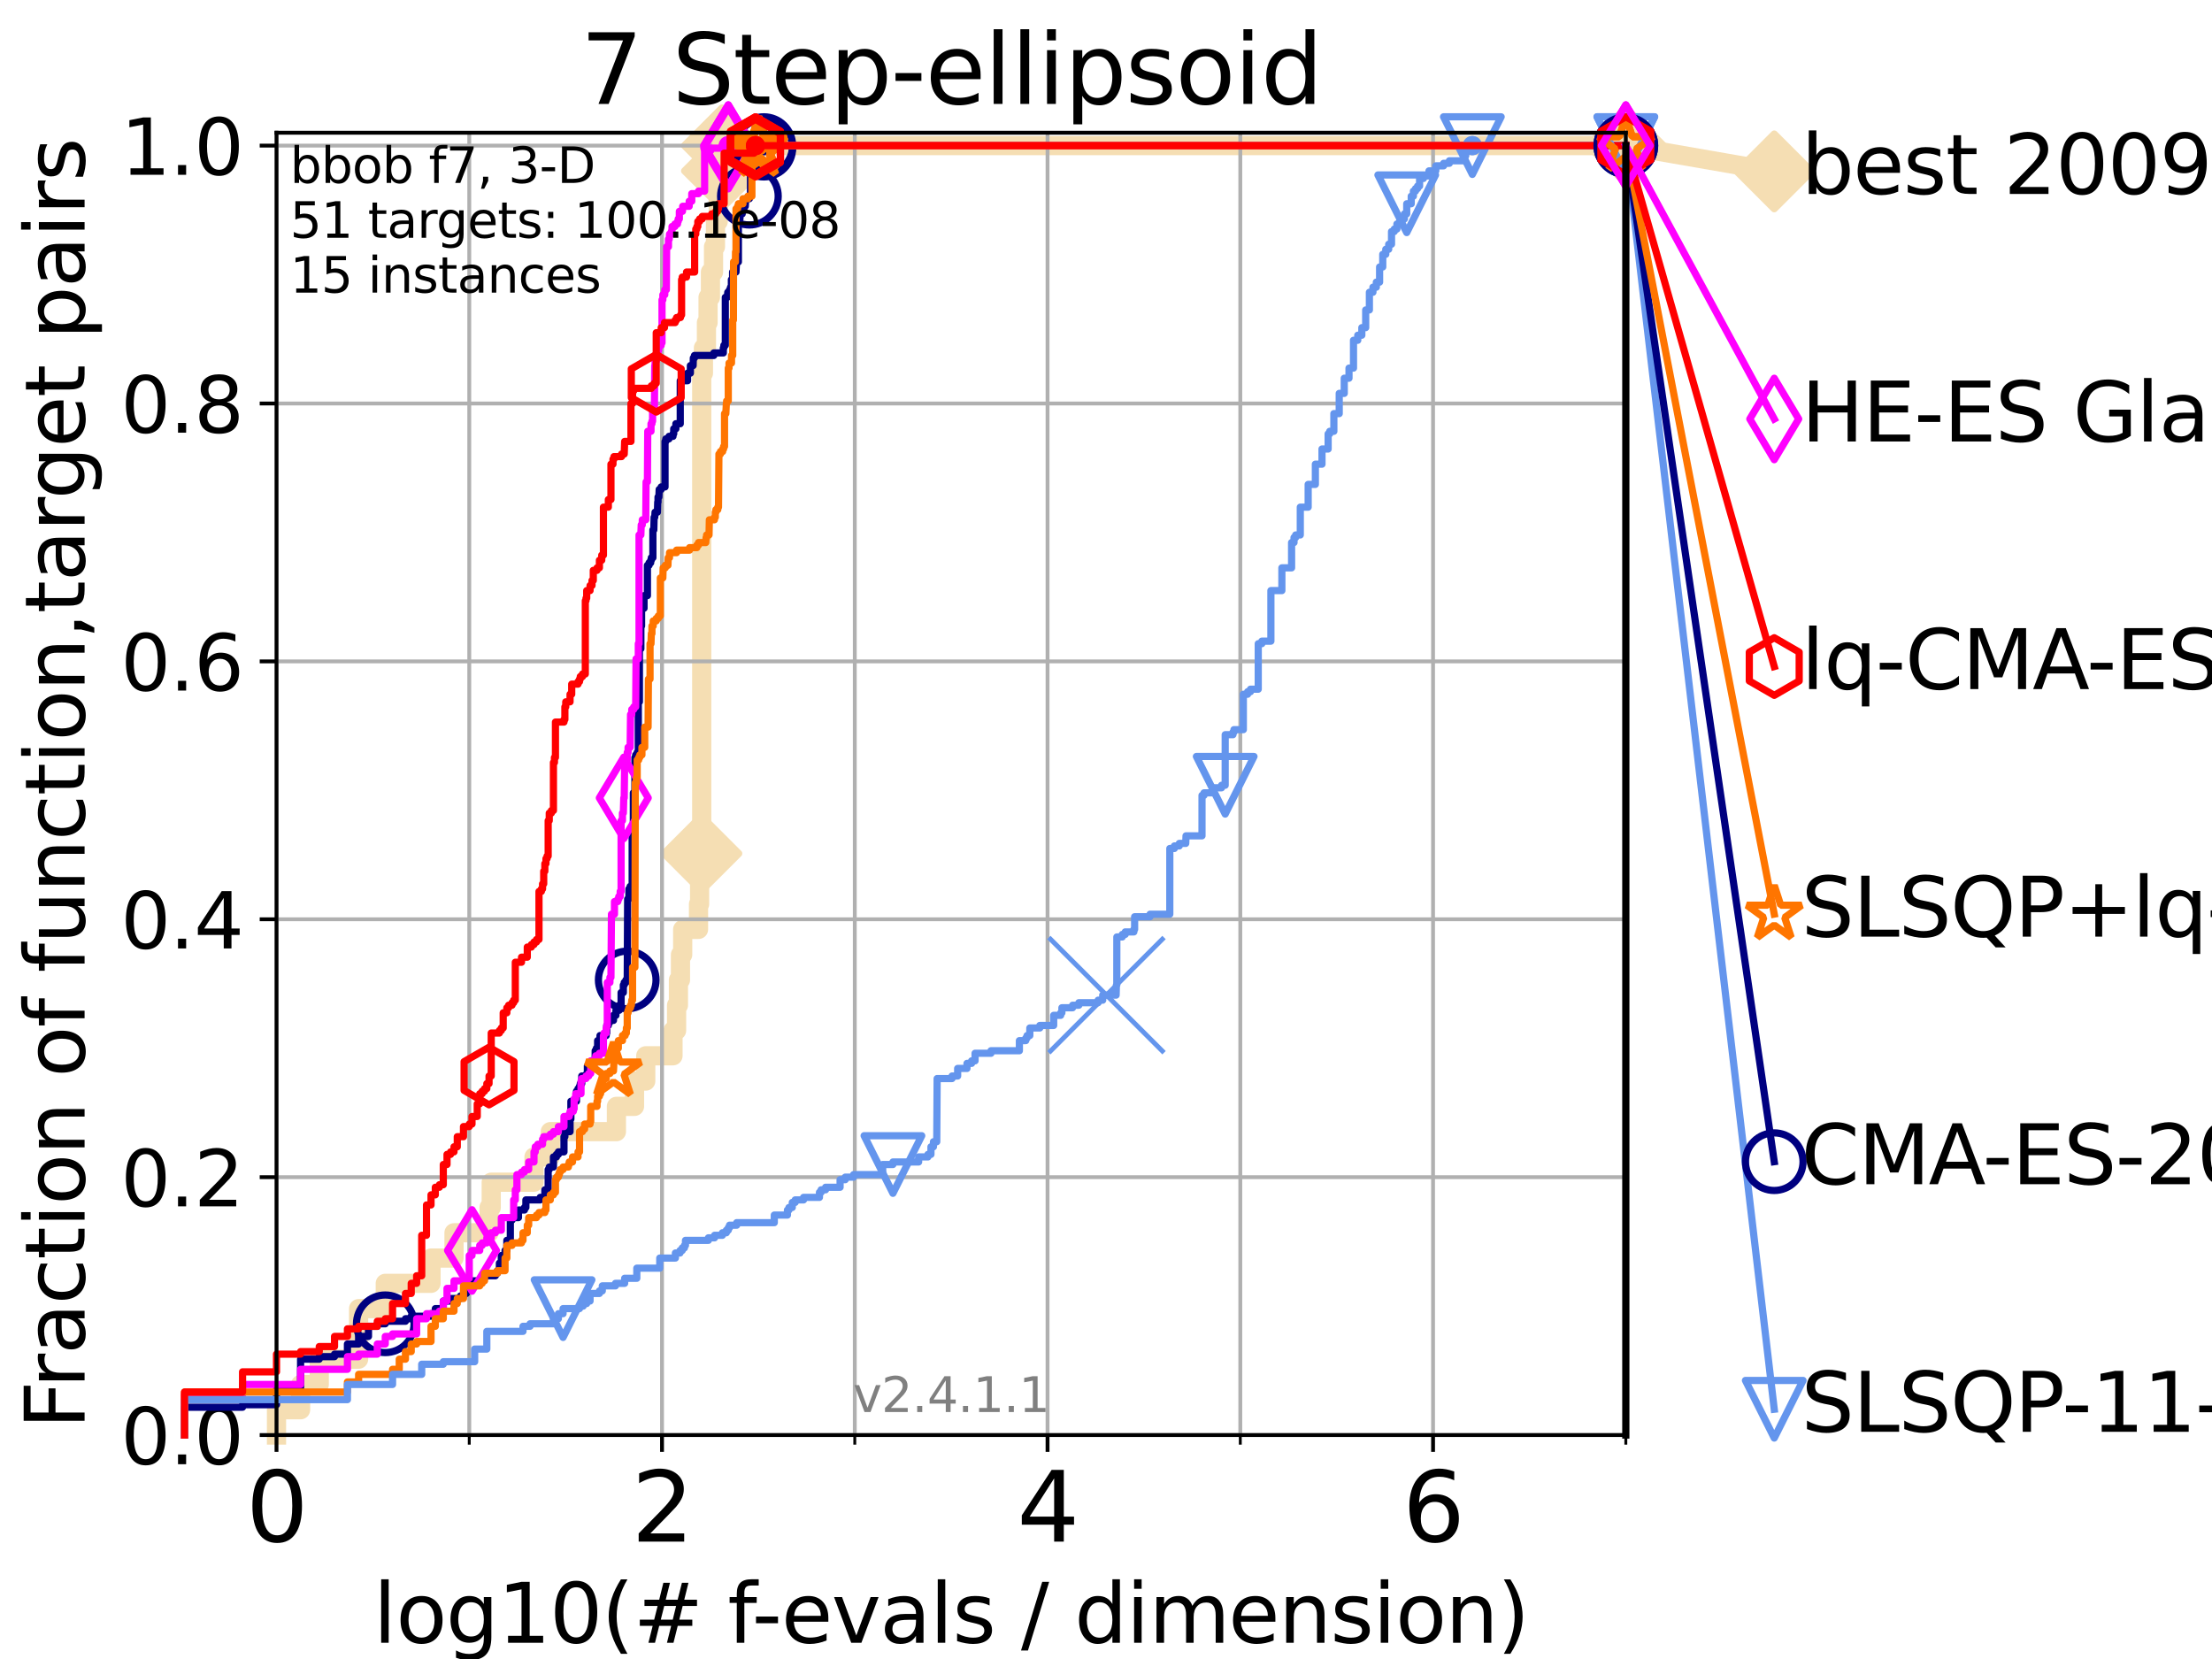 <?xml version="1.0" encoding="utf-8" standalone="no"?>
<!DOCTYPE svg PUBLIC "-//W3C//DTD SVG 1.1//EN"
  "http://www.w3.org/Graphics/SVG/1.1/DTD/svg11.dtd">
<svg height="345.6pt" version="1.1" viewBox="0 0 460.8 345.6" width="460.8pt" xmlns="http://www.w3.org/2000/svg" xmlns:xlink="http://www.w3.org/1999/xlink">
 <defs>
  <style type="text/css">*{stroke-linecap:butt;stroke-linejoin:round;}</style>
 </defs>
 <g id="figure_1">
  <g id="patch_1">
   <path d="M 0 345.6 
L 460.8 345.6 
L 460.8 0 
L 0 0 
z
" style="fill:#ffffff;"/>
  </g>
  <g id="axes_1">
   <g id="patch_2">
    <path d="M 57.6 298.944 
L 338.688 298.944 
L 338.688 27.648 
L 57.6 27.648 
z
" style="fill:#ffffff;"/>
   </g>
   <g id="line2d_1">
    <path d="M 57.6 298.944 
L 57.6 293.677 
L 62.617 293.677 
L 62.617 288.41 
L 66.508 288.41 
L 66.508 283.143 
L 74.705 283.143 
L 74.705 272.61 
L 80.259 272.61 
L 80.259 267.343 
L 89.79 267.343 
L 89.79 262.076 
L 94.576 262.076 
L 94.576 256.809 
L 101.878 256.809 
L 101.878 251.542 
L 102.331 251.542 
L 102.331 246.275 
L 111.239 246.275 
L 111.239 241.009 
L 114.641 241.009 
L 114.641 235.742 
L 128.411 235.742 
L 128.411 230.475 
L 132.182 230.475 
L 132.182 225.208 
L 134.521 225.208 
L 134.521 219.941 
L 140.196 219.941 
L 140.196 214.674 
L 140.944 214.674 
L 140.944 209.407 
L 141.331 209.407 
L 141.331 204.141 
L 141.756 204.141 
L 141.756 198.874 
L 142.216 198.874 
L 142.216 193.607 
L 145.516 193.607 
L 145.516 188.34 
L 145.74 188.34 
L 145.74 183.073 
L 146.107 183.073 
L 146.107 177.806 
L 146.18 177.806 
L 146.18 77.736 
L 146.538 77.736 
L 146.538 72.469 
L 147.165 72.469 
L 147.165 67.202 
L 147.503 67.202 
L 147.503 61.935 
L 147.999 61.935 
L 147.999 56.668 
L 148.639 56.668 
L 148.639 51.402 
L 149.043 51.402 
L 149.043 46.135 
L 149.617 46.135 
L 149.617 40.868 
L 150.057 40.868 
L 150.057 35.601 
L 150.401 35.601 
L 150.401 30.334 
L 338.688 30.334 
" style="fill:none;stroke:#f5deb3;stroke-linecap:square;stroke-width:4;"/>
   </g>
   <g id="line2d_2">
    <defs>
     <path d="M 0 7.778 
L 7.778 0 
L 0 -7.778 
L -7.778 0 
z
" id="maf84eb124d" style="stroke:#f5deb3;stroke-linejoin:miter;stroke-width:1.5;"/>
    </defs>
    <g>
     <use style="fill:#f5deb3;stroke:#f5deb3;stroke-linejoin:miter;stroke-width:1.5;" x="146.107" xlink:href="#maf84eb124d" y="177.806"/>
     <use style="fill:#f5deb3;stroke:#f5deb3;stroke-linejoin:miter;stroke-width:1.5;" x="150.401" xlink:href="#maf84eb124d" y="35.601"/>
     <use style="fill:#f5deb3;stroke:#f5deb3;stroke-linejoin:miter;stroke-width:1.5;" x="150.401" xlink:href="#maf84eb124d" y="30.334"/>
     <use style="fill:#f5deb3;stroke:#f5deb3;stroke-linejoin:miter;stroke-width:1.5;" x="150.401" xlink:href="#maf84eb124d" y="30.334"/>
     <use style="fill:#f5deb3;stroke:#f5deb3;stroke-linejoin:miter;stroke-width:1.5;" x="338.688" xlink:href="#maf84eb124d" y="30.334"/>
    </g>
   </g>
   <g id="line2d_3">
    <path style="fill:none;stroke:#f5deb3;stroke-linecap:square;stroke-width:4;"/>
    <g/>
   </g>
   <g id="line2d_4">
    <path d="M 338.688 30.334 
L 369.608 35.706 
" style="fill:none;stroke:#f5deb3;stroke-linecap:square;stroke-width:4;"/>
    <g>
     <use style="fill:#f5deb3;stroke:#f5deb3;stroke-linejoin:miter;stroke-width:1.5;" x="338.688" xlink:href="#maf84eb124d" y="30.334"/>
     <use style="fill:#f5deb3;stroke:#f5deb3;stroke-linejoin:miter;stroke-width:1.5;" x="369.608" xlink:href="#maf84eb124d" y="35.706"/>
    </g>
   </g>
   <g id="matplotlib.axis_1">
    <g id="xtick_1">
     <g id="line2d_5">
      <path clip-path="url(#p6328ffc070)" d="M 57.6 298.944 
L 57.6 27.648 
" style="fill:none;stroke:#b0b0b0;stroke-linecap:square;stroke-width:0.8;"/>
     </g>
     <g id="line2d_6">
      <defs>
       <path d="M 0 0 
L 0 3.5 
" id="m893f8bd665" style="stroke:#000000;stroke-width:0.8;"/>
      </defs>
      <g>
       <use style="stroke:#000000;stroke-width:0.8;" x="57.6" xlink:href="#m893f8bd665" y="298.944"/>
      </g>
     </g>
     <g id="text_1">
      <!-- 0 -->
      <g transform="translate(51.237 321.141)scale(0.2 -0.2)">
       <defs>
        <path d="M 2034 4250 
Q 1547 4250 1301 3770 
Q 1056 3291 1056 2328 
Q 1056 1369 1301 889 
Q 1547 409 2034 409 
Q 2525 409 2770 889 
Q 3016 1369 3016 2328 
Q 3016 3291 2770 3770 
Q 2525 4250 2034 4250 
z
M 2034 4750 
Q 2819 4750 3233 4129 
Q 3647 3509 3647 2328 
Q 3647 1150 3233 529 
Q 2819 -91 2034 -91 
Q 1250 -91 836 529 
Q 422 1150 422 2328 
Q 422 3509 836 4129 
Q 1250 4750 2034 4750 
z
" id="DejaVuSans-30" transform="scale(0.016)"/>
       </defs>
       <use xlink:href="#DejaVuSans-30"/>
      </g>
     </g>
    </g>
    <g id="xtick_2">
     <g id="line2d_7">
      <path clip-path="url(#p6328ffc070)" d="M 137.911 298.944 
L 137.911 27.648 
" style="fill:none;stroke:#b0b0b0;stroke-linecap:square;stroke-width:0.8;"/>
     </g>
     <g id="line2d_8">
      <g>
       <use style="stroke:#000000;stroke-width:0.8;" x="137.911" xlink:href="#m893f8bd665" y="298.944"/>
      </g>
     </g>
     <g id="text_2">
      <!-- 2 -->
      <g transform="translate(131.548 321.141)scale(0.2 -0.2)">
       <defs>
        <path d="M 1228 531 
L 3431 531 
L 3431 0 
L 469 0 
L 469 531 
Q 828 903 1448 1529 
Q 2069 2156 2228 2338 
Q 2531 2678 2651 2914 
Q 2772 3150 2772 3378 
Q 2772 3750 2511 3984 
Q 2250 4219 1831 4219 
Q 1534 4219 1204 4116 
Q 875 4013 500 3803 
L 500 4441 
Q 881 4594 1212 4672 
Q 1544 4750 1819 4750 
Q 2544 4750 2975 4387 
Q 3406 4025 3406 3419 
Q 3406 3131 3298 2873 
Q 3191 2616 2906 2266 
Q 2828 2175 2409 1742 
Q 1991 1309 1228 531 
z
" id="DejaVuSans-32" transform="scale(0.016)"/>
       </defs>
       <use xlink:href="#DejaVuSans-32"/>
      </g>
     </g>
    </g>
    <g id="xtick_3">
     <g id="line2d_9">
      <path clip-path="url(#p6328ffc070)" d="M 218.222 298.944 
L 218.222 27.648 
" style="fill:none;stroke:#b0b0b0;stroke-linecap:square;stroke-width:0.8;"/>
     </g>
     <g id="line2d_10">
      <g>
       <use style="stroke:#000000;stroke-width:0.8;" x="218.222" xlink:href="#m893f8bd665" y="298.944"/>
      </g>
     </g>
     <g id="text_3">
      <!-- 4 -->
      <g transform="translate(211.859 321.141)scale(0.2 -0.2)">
       <defs>
        <path d="M 2419 4116 
L 825 1625 
L 2419 1625 
L 2419 4116 
z
M 2253 4666 
L 3047 4666 
L 3047 1625 
L 3713 1625 
L 3713 1100 
L 3047 1100 
L 3047 0 
L 2419 0 
L 2419 1100 
L 313 1100 
L 313 1709 
L 2253 4666 
z
" id="DejaVuSans-34" transform="scale(0.016)"/>
       </defs>
       <use xlink:href="#DejaVuSans-34"/>
      </g>
     </g>
    </g>
    <g id="xtick_4">
     <g id="line2d_11">
      <path clip-path="url(#p6328ffc070)" d="M 298.533 298.944 
L 298.533 27.648 
" style="fill:none;stroke:#b0b0b0;stroke-linecap:square;stroke-width:0.8;"/>
     </g>
     <g id="line2d_12">
      <g>
       <use style="stroke:#000000;stroke-width:0.8;" x="298.533" xlink:href="#m893f8bd665" y="298.944"/>
      </g>
     </g>
     <g id="text_4">
      <!-- 6 -->
      <g transform="translate(292.17 321.141)scale(0.2 -0.2)">
       <defs>
        <path d="M 2113 2584 
Q 1688 2584 1439 2293 
Q 1191 2003 1191 1497 
Q 1191 994 1439 701 
Q 1688 409 2113 409 
Q 2538 409 2786 701 
Q 3034 994 3034 1497 
Q 3034 2003 2786 2293 
Q 2538 2584 2113 2584 
z
M 3366 4563 
L 3366 3988 
Q 3128 4100 2886 4159 
Q 2644 4219 2406 4219 
Q 1781 4219 1451 3797 
Q 1122 3375 1075 2522 
Q 1259 2794 1537 2939 
Q 1816 3084 2150 3084 
Q 2853 3084 3261 2657 
Q 3669 2231 3669 1497 
Q 3669 778 3244 343 
Q 2819 -91 2113 -91 
Q 1303 -91 875 529 
Q 447 1150 447 2328 
Q 447 3434 972 4092 
Q 1497 4750 2381 4750 
Q 2619 4750 2861 4703 
Q 3103 4656 3366 4563 
z
" id="DejaVuSans-36" transform="scale(0.016)"/>
       </defs>
       <use xlink:href="#DejaVuSans-36"/>
      </g>
     </g>
    </g>
    <g id="xtick_5">
     <g id="line2d_13">
      <path clip-path="url(#p6328ffc070)" d="M 97.755 298.944 
L 97.755 27.648 
" style="fill:none;stroke:#b0b0b0;stroke-linecap:square;stroke-width:0.8;"/>
     </g>
     <g id="line2d_14">
      <defs>
       <path d="M 0 0 
L 0 2 
" id="mbf7ab4370b" style="stroke:#000000;stroke-width:0.6;"/>
      </defs>
      <g>
       <use style="stroke:#000000;stroke-width:0.6;" x="97.755" xlink:href="#mbf7ab4370b" y="298.944"/>
      </g>
     </g>
    </g>
    <g id="xtick_6">
     <g id="line2d_15">
      <path clip-path="url(#p6328ffc070)" d="M 178.066 298.944 
L 178.066 27.648 
" style="fill:none;stroke:#b0b0b0;stroke-linecap:square;stroke-width:0.8;"/>
     </g>
     <g id="line2d_16">
      <g>
       <use style="stroke:#000000;stroke-width:0.6;" x="178.066" xlink:href="#mbf7ab4370b" y="298.944"/>
      </g>
     </g>
    </g>
    <g id="xtick_7">
     <g id="line2d_17">
      <path clip-path="url(#p6328ffc070)" d="M 258.377 298.944 
L 258.377 27.648 
" style="fill:none;stroke:#b0b0b0;stroke-linecap:square;stroke-width:0.8;"/>
     </g>
     <g id="line2d_18">
      <g>
       <use style="stroke:#000000;stroke-width:0.6;" x="258.377" xlink:href="#mbf7ab4370b" y="298.944"/>
      </g>
     </g>
    </g>
    <g id="xtick_8">
     <g id="line2d_19">
      <path clip-path="url(#p6328ffc070)" d="M 338.688 298.944 
L 338.688 27.648 
" style="fill:none;stroke:#b0b0b0;stroke-linecap:square;stroke-width:0.8;"/>
     </g>
     <g id="line2d_20">
      <g>
       <use style="stroke:#000000;stroke-width:0.6;" x="338.688" xlink:href="#mbf7ab4370b" y="298.944"/>
      </g>
     </g>
    </g>
    <g id="text_5">
     <!-- log10(# f-evals / dimension) -->
     <g transform="translate(77.764 342.218)scale(0.17 -0.17)">
      <defs>
       <path d="M 603 4863 
L 1178 4863 
L 1178 0 
L 603 0 
L 603 4863 
z
" id="DejaVuSans-6c" transform="scale(0.016)"/>
       <path d="M 1959 3097 
Q 1497 3097 1228 2736 
Q 959 2375 959 1747 
Q 959 1119 1226 758 
Q 1494 397 1959 397 
Q 2419 397 2687 759 
Q 2956 1122 2956 1747 
Q 2956 2369 2687 2733 
Q 2419 3097 1959 3097 
z
M 1959 3584 
Q 2709 3584 3137 3096 
Q 3566 2609 3566 1747 
Q 3566 888 3137 398 
Q 2709 -91 1959 -91 
Q 1206 -91 779 398 
Q 353 888 353 1747 
Q 353 2609 779 3096 
Q 1206 3584 1959 3584 
z
" id="DejaVuSans-6f" transform="scale(0.016)"/>
       <path d="M 2906 1791 
Q 2906 2416 2648 2759 
Q 2391 3103 1925 3103 
Q 1463 3103 1205 2759 
Q 947 2416 947 1791 
Q 947 1169 1205 825 
Q 1463 481 1925 481 
Q 2391 481 2648 825 
Q 2906 1169 2906 1791 
z
M 3481 434 
Q 3481 -459 3084 -895 
Q 2688 -1331 1869 -1331 
Q 1566 -1331 1297 -1286 
Q 1028 -1241 775 -1147 
L 775 -588 
Q 1028 -725 1275 -790 
Q 1522 -856 1778 -856 
Q 2344 -856 2625 -561 
Q 2906 -266 2906 331 
L 2906 616 
Q 2728 306 2450 153 
Q 2172 0 1784 0 
Q 1141 0 747 490 
Q 353 981 353 1791 
Q 353 2603 747 3093 
Q 1141 3584 1784 3584 
Q 2172 3584 2450 3431 
Q 2728 3278 2906 2969 
L 2906 3500 
L 3481 3500 
L 3481 434 
z
" id="DejaVuSans-67" transform="scale(0.016)"/>
       <path d="M 794 531 
L 1825 531 
L 1825 4091 
L 703 3866 
L 703 4441 
L 1819 4666 
L 2450 4666 
L 2450 531 
L 3481 531 
L 3481 0 
L 794 0 
L 794 531 
z
" id="DejaVuSans-31" transform="scale(0.016)"/>
       <path d="M 1984 4856 
Q 1566 4138 1362 3434 
Q 1159 2731 1159 2009 
Q 1159 1288 1364 580 
Q 1569 -128 1984 -844 
L 1484 -844 
Q 1016 -109 783 600 
Q 550 1309 550 2009 
Q 550 2706 781 3412 
Q 1013 4119 1484 4856 
L 1984 4856 
z
" id="DejaVuSans-28" transform="scale(0.016)"/>
       <path d="M 3272 2816 
L 2363 2816 
L 2100 1772 
L 3016 1772 
L 3272 2816 
z
M 2803 4594 
L 2478 3297 
L 3391 3297 
L 3719 4594 
L 4219 4594 
L 3897 3297 
L 4872 3297 
L 4872 2816 
L 3775 2816 
L 3519 1772 
L 4513 1772 
L 4513 1294 
L 3397 1294 
L 3072 0 
L 2572 0 
L 2894 1294 
L 1978 1294 
L 1656 0 
L 1153 0 
L 1478 1294 
L 494 1294 
L 494 1772 
L 1594 1772 
L 1856 2816 
L 850 2816 
L 850 3297 
L 1978 3297 
L 2297 4594 
L 2803 4594 
z
" id="DejaVuSans-23" transform="scale(0.016)"/>
       <path id="DejaVuSans-20" transform="scale(0.016)"/>
       <path d="M 2375 4863 
L 2375 4384 
L 1825 4384 
Q 1516 4384 1395 4259 
Q 1275 4134 1275 3809 
L 1275 3500 
L 2222 3500 
L 2222 3053 
L 1275 3053 
L 1275 0 
L 697 0 
L 697 3053 
L 147 3053 
L 147 3500 
L 697 3500 
L 697 3744 
Q 697 4328 969 4595 
Q 1241 4863 1831 4863 
L 2375 4863 
z
" id="DejaVuSans-66" transform="scale(0.016)"/>
       <path d="M 313 2009 
L 1997 2009 
L 1997 1497 
L 313 1497 
L 313 2009 
z
" id="DejaVuSans-2d" transform="scale(0.016)"/>
       <path d="M 3597 1894 
L 3597 1613 
L 953 1613 
Q 991 1019 1311 708 
Q 1631 397 2203 397 
Q 2534 397 2845 478 
Q 3156 559 3463 722 
L 3463 178 
Q 3153 47 2828 -22 
Q 2503 -91 2169 -91 
Q 1331 -91 842 396 
Q 353 884 353 1716 
Q 353 2575 817 3079 
Q 1281 3584 2069 3584 
Q 2775 3584 3186 3129 
Q 3597 2675 3597 1894 
z
M 3022 2063 
Q 3016 2534 2758 2815 
Q 2500 3097 2075 3097 
Q 1594 3097 1305 2825 
Q 1016 2553 972 2059 
L 3022 2063 
z
" id="DejaVuSans-65" transform="scale(0.016)"/>
       <path d="M 191 3500 
L 800 3500 
L 1894 563 
L 2988 3500 
L 3597 3500 
L 2284 0 
L 1503 0 
L 191 3500 
z
" id="DejaVuSans-76" transform="scale(0.016)"/>
       <path d="M 2194 1759 
Q 1497 1759 1228 1600 
Q 959 1441 959 1056 
Q 959 750 1161 570 
Q 1363 391 1709 391 
Q 2188 391 2477 730 
Q 2766 1069 2766 1631 
L 2766 1759 
L 2194 1759 
z
M 3341 1997 
L 3341 0 
L 2766 0 
L 2766 531 
Q 2569 213 2275 61 
Q 1981 -91 1556 -91 
Q 1019 -91 701 211 
Q 384 513 384 1019 
Q 384 1609 779 1909 
Q 1175 2209 1959 2209 
L 2766 2209 
L 2766 2266 
Q 2766 2663 2505 2880 
Q 2244 3097 1772 3097 
Q 1472 3097 1187 3025 
Q 903 2953 641 2809 
L 641 3341 
Q 956 3463 1253 3523 
Q 1550 3584 1831 3584 
Q 2591 3584 2966 3190 
Q 3341 2797 3341 1997 
z
" id="DejaVuSans-61" transform="scale(0.016)"/>
       <path d="M 2834 3397 
L 2834 2853 
Q 2591 2978 2328 3040 
Q 2066 3103 1784 3103 
Q 1356 3103 1142 2972 
Q 928 2841 928 2578 
Q 928 2378 1081 2264 
Q 1234 2150 1697 2047 
L 1894 2003 
Q 2506 1872 2764 1633 
Q 3022 1394 3022 966 
Q 3022 478 2636 193 
Q 2250 -91 1575 -91 
Q 1294 -91 989 -36 
Q 684 19 347 128 
L 347 722 
Q 666 556 975 473 
Q 1284 391 1588 391 
Q 1994 391 2212 530 
Q 2431 669 2431 922 
Q 2431 1156 2273 1281 
Q 2116 1406 1581 1522 
L 1381 1569 
Q 847 1681 609 1914 
Q 372 2147 372 2553 
Q 372 3047 722 3315 
Q 1072 3584 1716 3584 
Q 2034 3584 2315 3537 
Q 2597 3491 2834 3397 
z
" id="DejaVuSans-73" transform="scale(0.016)"/>
       <path d="M 1625 4666 
L 2156 4666 
L 531 -594 
L 0 -594 
L 1625 4666 
z
" id="DejaVuSans-2f" transform="scale(0.016)"/>
       <path d="M 2906 2969 
L 2906 4863 
L 3481 4863 
L 3481 0 
L 2906 0 
L 2906 525 
Q 2725 213 2448 61 
Q 2172 -91 1784 -91 
Q 1150 -91 751 415 
Q 353 922 353 1747 
Q 353 2572 751 3078 
Q 1150 3584 1784 3584 
Q 2172 3584 2448 3432 
Q 2725 3281 2906 2969 
z
M 947 1747 
Q 947 1113 1208 752 
Q 1469 391 1925 391 
Q 2381 391 2643 752 
Q 2906 1113 2906 1747 
Q 2906 2381 2643 2742 
Q 2381 3103 1925 3103 
Q 1469 3103 1208 2742 
Q 947 2381 947 1747 
z
" id="DejaVuSans-64" transform="scale(0.016)"/>
       <path d="M 603 3500 
L 1178 3500 
L 1178 0 
L 603 0 
L 603 3500 
z
M 603 4863 
L 1178 4863 
L 1178 4134 
L 603 4134 
L 603 4863 
z
" id="DejaVuSans-69" transform="scale(0.016)"/>
       <path d="M 3328 2828 
Q 3544 3216 3844 3400 
Q 4144 3584 4550 3584 
Q 5097 3584 5394 3201 
Q 5691 2819 5691 2113 
L 5691 0 
L 5113 0 
L 5113 2094 
Q 5113 2597 4934 2840 
Q 4756 3084 4391 3084 
Q 3944 3084 3684 2787 
Q 3425 2491 3425 1978 
L 3425 0 
L 2847 0 
L 2847 2094 
Q 2847 2600 2669 2842 
Q 2491 3084 2119 3084 
Q 1678 3084 1418 2786 
Q 1159 2488 1159 1978 
L 1159 0 
L 581 0 
L 581 3500 
L 1159 3500 
L 1159 2956 
Q 1356 3278 1631 3431 
Q 1906 3584 2284 3584 
Q 2666 3584 2933 3390 
Q 3200 3197 3328 2828 
z
" id="DejaVuSans-6d" transform="scale(0.016)"/>
       <path d="M 3513 2113 
L 3513 0 
L 2938 0 
L 2938 2094 
Q 2938 2591 2744 2837 
Q 2550 3084 2163 3084 
Q 1697 3084 1428 2787 
Q 1159 2491 1159 1978 
L 1159 0 
L 581 0 
L 581 3500 
L 1159 3500 
L 1159 2956 
Q 1366 3272 1645 3428 
Q 1925 3584 2291 3584 
Q 2894 3584 3203 3211 
Q 3513 2838 3513 2113 
z
" id="DejaVuSans-6e" transform="scale(0.016)"/>
       <path d="M 513 4856 
L 1013 4856 
Q 1481 4119 1714 3412 
Q 1947 2706 1947 2009 
Q 1947 1309 1714 600 
Q 1481 -109 1013 -844 
L 513 -844 
Q 928 -128 1133 580 
Q 1338 1288 1338 2009 
Q 1338 2731 1133 3434 
Q 928 4138 513 4856 
z
" id="DejaVuSans-29" transform="scale(0.016)"/>
      </defs>
      <use xlink:href="#DejaVuSans-6c"/>
      <use x="27.783" xlink:href="#DejaVuSans-6f"/>
      <use x="88.965" xlink:href="#DejaVuSans-67"/>
      <use x="152.441" xlink:href="#DejaVuSans-31"/>
      <use x="216.064" xlink:href="#DejaVuSans-30"/>
      <use x="279.688" xlink:href="#DejaVuSans-28"/>
      <use x="318.701" xlink:href="#DejaVuSans-23"/>
      <use x="402.49" xlink:href="#DejaVuSans-20"/>
      <use x="434.277" xlink:href="#DejaVuSans-66"/>
      <use x="463.982" xlink:href="#DejaVuSans-2d"/>
      <use x="500.066" xlink:href="#DejaVuSans-65"/>
      <use x="561.59" xlink:href="#DejaVuSans-76"/>
      <use x="620.77" xlink:href="#DejaVuSans-61"/>
      <use x="682.049" xlink:href="#DejaVuSans-6c"/>
      <use x="709.832" xlink:href="#DejaVuSans-73"/>
      <use x="761.932" xlink:href="#DejaVuSans-20"/>
      <use x="793.719" xlink:href="#DejaVuSans-2f"/>
      <use x="827.41" xlink:href="#DejaVuSans-20"/>
      <use x="859.197" xlink:href="#DejaVuSans-64"/>
      <use x="922.674" xlink:href="#DejaVuSans-69"/>
      <use x="950.457" xlink:href="#DejaVuSans-6d"/>
      <use x="1047.869" xlink:href="#DejaVuSans-65"/>
      <use x="1109.393" xlink:href="#DejaVuSans-6e"/>
      <use x="1172.771" xlink:href="#DejaVuSans-73"/>
      <use x="1224.871" xlink:href="#DejaVuSans-69"/>
      <use x="1252.654" xlink:href="#DejaVuSans-6f"/>
      <use x="1313.836" xlink:href="#DejaVuSans-6e"/>
      <use x="1377.215" xlink:href="#DejaVuSans-29"/>
     </g>
    </g>
   </g>
   <g id="matplotlib.axis_2">
    <g id="ytick_1">
     <g id="line2d_21">
      <path clip-path="url(#p6328ffc070)" d="M 57.6 298.944 
L 338.688 298.944 
" style="fill:none;stroke:#b0b0b0;stroke-linecap:square;stroke-width:0.8;"/>
     </g>
     <g id="line2d_22">
      <defs>
       <path d="M 0 0 
L -3.5 0 
" id="m068dca9a83" style="stroke:#000000;stroke-width:0.8;"/>
      </defs>
      <g>
       <use style="stroke:#000000;stroke-width:0.8;" x="57.6" xlink:href="#m068dca9a83" y="298.944"/>
      </g>
     </g>
     <g id="text_6">
      <!-- 0.0 -->
      <g transform="translate(25.155 305.023)scale(0.16 -0.16)">
       <defs>
        <path d="M 684 794 
L 1344 794 
L 1344 0 
L 684 0 
L 684 794 
z
" id="DejaVuSans-2e" transform="scale(0.016)"/>
       </defs>
       <use xlink:href="#DejaVuSans-30"/>
       <use x="63.623" xlink:href="#DejaVuSans-2e"/>
       <use x="95.41" xlink:href="#DejaVuSans-30"/>
      </g>
     </g>
    </g>
    <g id="ytick_2">
     <g id="line2d_23">
      <path clip-path="url(#p6328ffc070)" d="M 57.6 245.222 
L 338.688 245.222 
" style="fill:none;stroke:#b0b0b0;stroke-linecap:square;stroke-width:0.8;"/>
     </g>
     <g id="line2d_24">
      <g>
       <use style="stroke:#000000;stroke-width:0.8;" x="57.6" xlink:href="#m068dca9a83" y="245.222"/>
      </g>
     </g>
     <g id="text_7">
      <!-- 0.2 -->
      <g transform="translate(25.155 251.301)scale(0.16 -0.16)">
       <use xlink:href="#DejaVuSans-30"/>
       <use x="63.623" xlink:href="#DejaVuSans-2e"/>
       <use x="95.41" xlink:href="#DejaVuSans-32"/>
      </g>
     </g>
    </g>
    <g id="ytick_3">
     <g id="line2d_25">
      <path clip-path="url(#p6328ffc070)" d="M 57.6 191.5 
L 338.688 191.5 
" style="fill:none;stroke:#b0b0b0;stroke-linecap:square;stroke-width:0.8;"/>
     </g>
     <g id="line2d_26">
      <g>
       <use style="stroke:#000000;stroke-width:0.8;" x="57.6" xlink:href="#m068dca9a83" y="191.5"/>
      </g>
     </g>
     <g id="text_8">
      <!-- 0.4 -->
      <g transform="translate(25.155 197.579)scale(0.16 -0.16)">
       <use xlink:href="#DejaVuSans-30"/>
       <use x="63.623" xlink:href="#DejaVuSans-2e"/>
       <use x="95.41" xlink:href="#DejaVuSans-34"/>
      </g>
     </g>
    </g>
    <g id="ytick_4">
     <g id="line2d_27">
      <path clip-path="url(#p6328ffc070)" d="M 57.6 137.778 
L 338.688 137.778 
" style="fill:none;stroke:#b0b0b0;stroke-linecap:square;stroke-width:0.8;"/>
     </g>
     <g id="line2d_28">
      <g>
       <use style="stroke:#000000;stroke-width:0.8;" x="57.6" xlink:href="#m068dca9a83" y="137.778"/>
      </g>
     </g>
     <g id="text_9">
      <!-- 0.6 -->
      <g transform="translate(25.155 143.857)scale(0.16 -0.16)">
       <use xlink:href="#DejaVuSans-30"/>
       <use x="63.623" xlink:href="#DejaVuSans-2e"/>
       <use x="95.41" xlink:href="#DejaVuSans-36"/>
      </g>
     </g>
    </g>
    <g id="ytick_5">
     <g id="line2d_29">
      <path clip-path="url(#p6328ffc070)" d="M 57.6 84.056 
L 338.688 84.056 
" style="fill:none;stroke:#b0b0b0;stroke-linecap:square;stroke-width:0.8;"/>
     </g>
     <g id="line2d_30">
      <g>
       <use style="stroke:#000000;stroke-width:0.8;" x="57.6" xlink:href="#m068dca9a83" y="84.056"/>
      </g>
     </g>
     <g id="text_10">
      <!-- 0.8 -->
      <g transform="translate(25.155 90.135)scale(0.16 -0.16)">
       <defs>
        <path d="M 2034 2216 
Q 1584 2216 1326 1975 
Q 1069 1734 1069 1313 
Q 1069 891 1326 650 
Q 1584 409 2034 409 
Q 2484 409 2743 651 
Q 3003 894 3003 1313 
Q 3003 1734 2745 1975 
Q 2488 2216 2034 2216 
z
M 1403 2484 
Q 997 2584 770 2862 
Q 544 3141 544 3541 
Q 544 4100 942 4425 
Q 1341 4750 2034 4750 
Q 2731 4750 3128 4425 
Q 3525 4100 3525 3541 
Q 3525 3141 3298 2862 
Q 3072 2584 2669 2484 
Q 3125 2378 3379 2068 
Q 3634 1759 3634 1313 
Q 3634 634 3220 271 
Q 2806 -91 2034 -91 
Q 1263 -91 848 271 
Q 434 634 434 1313 
Q 434 1759 690 2068 
Q 947 2378 1403 2484 
z
M 1172 3481 
Q 1172 3119 1398 2916 
Q 1625 2713 2034 2713 
Q 2441 2713 2670 2916 
Q 2900 3119 2900 3481 
Q 2900 3844 2670 4047 
Q 2441 4250 2034 4250 
Q 1625 4250 1398 4047 
Q 1172 3844 1172 3481 
z
" id="DejaVuSans-38" transform="scale(0.016)"/>
       </defs>
       <use xlink:href="#DejaVuSans-30"/>
       <use x="63.623" xlink:href="#DejaVuSans-2e"/>
       <use x="95.41" xlink:href="#DejaVuSans-38"/>
      </g>
     </g>
    </g>
    <g id="ytick_6">
     <g id="line2d_31">
      <path clip-path="url(#p6328ffc070)" d="M 57.6 30.334 
L 338.688 30.334 
" style="fill:none;stroke:#b0b0b0;stroke-linecap:square;stroke-width:0.8;"/>
     </g>
     <g id="line2d_32">
      <g>
       <use style="stroke:#000000;stroke-width:0.8;" x="57.6" xlink:href="#m068dca9a83" y="30.334"/>
      </g>
     </g>
     <g id="text_11">
      <!-- 1.0 -->
      <g transform="translate(25.155 36.413)scale(0.16 -0.16)">
       <use xlink:href="#DejaVuSans-31"/>
       <use x="63.623" xlink:href="#DejaVuSans-2e"/>
       <use x="95.41" xlink:href="#DejaVuSans-30"/>
      </g>
     </g>
    </g>
    <g id="text_12">
     <!-- Fraction of function,target pairs -->
     <g transform="translate(17.62 297.681)rotate(-90)scale(0.17 -0.17)">
      <defs>
       <path d="M 628 4666 
L 3309 4666 
L 3309 4134 
L 1259 4134 
L 1259 2759 
L 3109 2759 
L 3109 2228 
L 1259 2228 
L 1259 0 
L 628 0 
L 628 4666 
z
" id="DejaVuSans-46" transform="scale(0.016)"/>
       <path d="M 2631 2963 
Q 2534 3019 2420 3045 
Q 2306 3072 2169 3072 
Q 1681 3072 1420 2755 
Q 1159 2438 1159 1844 
L 1159 0 
L 581 0 
L 581 3500 
L 1159 3500 
L 1159 2956 
Q 1341 3275 1631 3429 
Q 1922 3584 2338 3584 
Q 2397 3584 2469 3576 
Q 2541 3569 2628 3553 
L 2631 2963 
z
" id="DejaVuSans-72" transform="scale(0.016)"/>
       <path d="M 3122 3366 
L 3122 2828 
Q 2878 2963 2633 3030 
Q 2388 3097 2138 3097 
Q 1578 3097 1268 2742 
Q 959 2388 959 1747 
Q 959 1106 1268 751 
Q 1578 397 2138 397 
Q 2388 397 2633 464 
Q 2878 531 3122 666 
L 3122 134 
Q 2881 22 2623 -34 
Q 2366 -91 2075 -91 
Q 1284 -91 818 406 
Q 353 903 353 1747 
Q 353 2603 823 3093 
Q 1294 3584 2113 3584 
Q 2378 3584 2631 3529 
Q 2884 3475 3122 3366 
z
" id="DejaVuSans-63" transform="scale(0.016)"/>
       <path d="M 1172 4494 
L 1172 3500 
L 2356 3500 
L 2356 3053 
L 1172 3053 
L 1172 1153 
Q 1172 725 1289 603 
Q 1406 481 1766 481 
L 2356 481 
L 2356 0 
L 1766 0 
Q 1100 0 847 248 
Q 594 497 594 1153 
L 594 3053 
L 172 3053 
L 172 3500 
L 594 3500 
L 594 4494 
L 1172 4494 
z
" id="DejaVuSans-74" transform="scale(0.016)"/>
       <path d="M 544 1381 
L 544 3500 
L 1119 3500 
L 1119 1403 
Q 1119 906 1312 657 
Q 1506 409 1894 409 
Q 2359 409 2629 706 
Q 2900 1003 2900 1516 
L 2900 3500 
L 3475 3500 
L 3475 0 
L 2900 0 
L 2900 538 
Q 2691 219 2414 64 
Q 2138 -91 1772 -91 
Q 1169 -91 856 284 
Q 544 659 544 1381 
z
M 1991 3584 
L 1991 3584 
z
" id="DejaVuSans-75" transform="scale(0.016)"/>
       <path d="M 750 794 
L 1409 794 
L 1409 256 
L 897 -744 
L 494 -744 
L 750 256 
L 750 794 
z
" id="DejaVuSans-2c" transform="scale(0.016)"/>
       <path d="M 1159 525 
L 1159 -1331 
L 581 -1331 
L 581 3500 
L 1159 3500 
L 1159 2969 
Q 1341 3281 1617 3432 
Q 1894 3584 2278 3584 
Q 2916 3584 3314 3078 
Q 3713 2572 3713 1747 
Q 3713 922 3314 415 
Q 2916 -91 2278 -91 
Q 1894 -91 1617 61 
Q 1341 213 1159 525 
z
M 3116 1747 
Q 3116 2381 2855 2742 
Q 2594 3103 2138 3103 
Q 1681 3103 1420 2742 
Q 1159 2381 1159 1747 
Q 1159 1113 1420 752 
Q 1681 391 2138 391 
Q 2594 391 2855 752 
Q 3116 1113 3116 1747 
z
" id="DejaVuSans-70" transform="scale(0.016)"/>
      </defs>
      <use xlink:href="#DejaVuSans-46"/>
      <use x="50.27" xlink:href="#DejaVuSans-72"/>
      <use x="91.383" xlink:href="#DejaVuSans-61"/>
      <use x="152.662" xlink:href="#DejaVuSans-63"/>
      <use x="207.643" xlink:href="#DejaVuSans-74"/>
      <use x="246.852" xlink:href="#DejaVuSans-69"/>
      <use x="274.635" xlink:href="#DejaVuSans-6f"/>
      <use x="335.816" xlink:href="#DejaVuSans-6e"/>
      <use x="399.195" xlink:href="#DejaVuSans-20"/>
      <use x="430.982" xlink:href="#DejaVuSans-6f"/>
      <use x="492.164" xlink:href="#DejaVuSans-66"/>
      <use x="527.369" xlink:href="#DejaVuSans-20"/>
      <use x="559.156" xlink:href="#DejaVuSans-66"/>
      <use x="594.361" xlink:href="#DejaVuSans-75"/>
      <use x="657.74" xlink:href="#DejaVuSans-6e"/>
      <use x="721.119" xlink:href="#DejaVuSans-63"/>
      <use x="776.1" xlink:href="#DejaVuSans-74"/>
      <use x="815.309" xlink:href="#DejaVuSans-69"/>
      <use x="843.092" xlink:href="#DejaVuSans-6f"/>
      <use x="904.273" xlink:href="#DejaVuSans-6e"/>
      <use x="967.652" xlink:href="#DejaVuSans-2c"/>
      <use x="999.439" xlink:href="#DejaVuSans-74"/>
      <use x="1038.648" xlink:href="#DejaVuSans-61"/>
      <use x="1099.928" xlink:href="#DejaVuSans-72"/>
      <use x="1139.291" xlink:href="#DejaVuSans-67"/>
      <use x="1202.768" xlink:href="#DejaVuSans-65"/>
      <use x="1264.291" xlink:href="#DejaVuSans-74"/>
      <use x="1303.5" xlink:href="#DejaVuSans-20"/>
      <use x="1335.287" xlink:href="#DejaVuSans-70"/>
      <use x="1398.764" xlink:href="#DejaVuSans-61"/>
      <use x="1460.043" xlink:href="#DejaVuSans-69"/>
      <use x="1487.826" xlink:href="#DejaVuSans-72"/>
      <use x="1528.939" xlink:href="#DejaVuSans-73"/>
     </g>
    </g>
   </g>
   <g id="line2d_33">
    <defs>
     <path d="M 0 1.5 
C 0.398 1.5 0.779 1.342 1.061 1.061 
C 1.342 0.779 1.5 0.398 1.5 0 
C 1.5 -0.398 1.342 -0.779 1.061 -1.061 
C 0.779 -1.342 0.398 -1.5 0 -1.5 
C -0.398 -1.5 -0.779 -1.342 -1.061 -1.061 
C -1.342 -0.779 -1.5 -0.398 -1.5 0 
C -1.5 0.398 -1.342 0.779 -1.061 1.061 
C -0.779 1.342 -0.398 1.5 0 1.5 
z
" id="m846fb33397" style="stroke:#f5deb3;"/>
    </defs>
    <g>
     <use style="fill:#f5deb3;stroke:#f5deb3;" x="150.401" xlink:href="#m846fb33397" y="30.334"/>
     <use style="fill:#f5deb3;stroke:#f5deb3;" x="150.401" xlink:href="#m846fb33397" y="30.334"/>
    </g>
   </g>
   <g id="line2d_34">
    <defs>
     <path d="M 0 1.5 
C 0.398 1.5 0.779 1.342 1.061 1.061 
C 1.342 0.779 1.5 0.398 1.5 0 
C 1.5 -0.398 1.342 -0.779 1.061 -1.061 
C 0.779 -1.342 0.398 -1.5 0 -1.5 
C -0.398 -1.5 -0.779 -1.342 -1.061 -1.061 
C -1.342 -0.779 -1.5 -0.398 -1.5 0 
C -1.5 0.398 -1.342 0.779 -1.061 1.061 
C -0.779 1.342 -0.398 1.5 0 1.5 
z
" id="m3d2574f04a" style="stroke:#000080;"/>
    </defs>
    <g>
     <use style="fill:#000080;stroke:#000080;" x="159.115" xlink:href="#m3d2574f04a" y="30.334"/>
     <use style="fill:#000080;stroke:#000080;" x="159.115" xlink:href="#m3d2574f04a" y="30.334"/>
    </g>
   </g>
   <g id="line2d_35">
    <path d="M 38.441 298.944 
L 38.441 293.15 
L 50.529 293.15 
L 50.529 292.624 
L 57.6 292.624 
L 57.6 289.464 
L 62.617 289.464 
L 62.617 283.143 
L 66.508 283.143 
L 66.508 282.617 
L 69.688 282.617 
L 69.688 282.09 
L 72.376 282.09 
L 72.376 279.983 
L 74.705 279.983 
L 74.705 278.403 
L 76.759 278.403 
L 76.759 276.296 
L 78.596 276.296 
L 78.596 275.77 
L 80.259 275.77 
L 80.259 275.243 
L 84.464 275.243 
L 84.464 274.716 
L 85.667 274.716 
L 85.667 274.19 
L 89.79 274.19 
L 89.79 273.663 
L 90.684 273.663 
L 90.684 272.61 
L 92.347 272.61 
L 92.347 271.03 
L 93.864 271.03 
L 93.864 270.503 
L 95.918 270.503 
L 95.918 269.976 
L 96.552 269.976 
L 96.552 269.45 
L 97.164 269.45 
L 97.164 267.87 
L 97.755 267.87 
L 97.755 267.343 
L 98.327 267.343 
L 98.327 266.816 
L 100.444 266.816 
L 100.444 266.289 
L 100.935 266.289 
L 100.935 265.763 
L 103.203 265.763 
L 103.203 265.236 
L 103.623 265.236 
L 103.623 264.709 
L 104.034 264.709 
L 104.034 263.129 
L 104.435 263.129 
L 104.435 261.549 
L 105.21 261.549 
L 105.21 260.496 
L 105.585 260.496 
L 105.585 258.389 
L 106.312 258.389 
L 106.312 254.176 
L 106.664 254.176 
L 106.664 253.649 
L 108.006 253.649 
L 108.006 252.069 
L 109.252 252.069 
L 109.252 251.542 
L 109.55 251.542 
L 109.55 249.962 
L 112.532 249.962 
L 112.532 249.436 
L 113.501 249.436 
L 113.501 247.855 
L 114.194 247.855 
L 114.194 243.642 
L 114.419 243.642 
L 114.419 243.115 
L 115.291 243.115 
L 115.291 241.009 
L 115.918 241.009 
L 115.918 240.482 
L 116.323 240.482 
L 116.323 239.955 
L 117.486 239.955 
L 117.486 236.795 
L 117.673 236.795 
L 117.673 235.742 
L 118.752 235.742 
L 118.752 233.108 
L 118.925 233.108 
L 118.925 229.421 
L 120.094 229.421 
L 120.094 227.315 
L 120.414 227.315 
L 120.414 226.788 
L 120.728 226.788 
L 120.728 226.261 
L 120.883 226.261 
L 120.883 225.735 
L 121.189 225.735 
L 121.189 224.155 
L 122.22 224.155 
L 122.22 223.628 
L 122.362 223.628 
L 122.362 222.048 
L 123.725 222.048 
L 123.725 220.994 
L 123.985 220.994 
L 123.985 218.888 
L 124.242 218.888 
L 124.242 218.361 
L 124.495 218.361 
L 124.495 216.781 
L 124.989 216.781 
L 124.989 215.728 
L 126.282 215.728 
L 126.282 215.201 
L 126.395 215.201 
L 126.395 213.621 
L 126.729 213.621 
L 126.729 213.094 
L 126.948 213.094 
L 126.948 212.567 
L 127.799 212.567 
L 127.799 211.514 
L 128.311 211.514 
L 128.311 210.461 
L 129.002 210.461 
L 129.002 209.407 
L 129.386 209.407 
L 129.386 206.774 
L 129.853 206.774 
L 129.853 205.194 
L 130.037 205.194 
L 130.037 204.667 
L 130.398 204.667 
L 130.398 204.141 
L 130.665 204.141 
L 130.752 187.287 
L 131.013 187.287 
L 131.013 185.18 
L 131.27 185.18 
L 131.27 184.653 
L 131.691 184.653 
L 131.691 174.119 
L 131.938 174.119 
L 131.938 165.166 
L 132.263 165.166 
L 132.263 157.792 
L 132.423 157.792 
L 132.423 157.265 
L 132.738 157.265 
L 132.738 156.739 
L 132.971 156.739 
L 132.971 146.205 
L 133.201 146.205 
L 133.201 135.145 
L 133.503 135.145 
L 133.503 130.404 
L 133.652 130.404 
L 133.652 126.718 
L 134.164 126.718 
L 134.164 124.084 
L 134.87 124.084 
L 134.87 117.764 
L 135.213 117.764 
L 135.213 117.237 
L 135.549 117.237 
L 135.549 116.711 
L 135.682 116.711 
L 135.682 116.184 
L 136.009 116.184 
L 136.009 110.39 
L 136.202 110.39 
L 136.266 107.757 
L 136.393 107.757 
L 136.457 106.704 
L 136.955 106.704 
L 137.016 104.597 
L 137.077 104.597 
L 137.077 103.543 
L 137.259 103.543 
L 137.32 101.963 
L 137.736 101.963 
L 137.736 101.437 
L 138.539 101.437 
L 138.539 91.956 
L 138.706 91.956 
L 138.706 91.43 
L 139.36 91.43 
L 139.36 90.903 
L 140.196 90.903 
L 140.196 90.376 
L 140.348 90.376 
L 140.348 89.323 
L 140.797 89.323 
L 140.797 88.27 
L 141.709 88.27 
L 141.709 79.316 
L 143.23 79.316 
L 143.23 77.736 
L 143.82 77.736 
L 143.82 76.156 
L 144.391 76.156 
L 144.431 74.576 
L 144.669 74.576 
L 144.669 74.049 
L 148.702 74.049 
L 148.702 73.522 
L 150.683 73.522 
L 150.683 72.469 
L 150.794 72.469 
L 150.794 71.942 
L 151.097 71.942 
L 151.097 61.935 
L 151.528 61.935 
L 151.608 60.882 
L 151.975 60.882 
L 151.975 60.355 
L 152.182 60.355 
L 152.182 59.829 
L 152.36 59.829 
L 152.36 58.248 
L 152.612 58.248 
L 152.612 56.668 
L 153.323 56.668 
L 153.419 54.562 
L 153.82 54.562 
L 153.82 45.608 
L 154.144 45.608 
L 154.144 44.555 
L 154.619 44.555 
L 154.619 43.501 
L 154.994 43.501 
L 154.994 42.975 
L 155.254 42.975 
L 155.361 41.395 
L 156.114 41.395 
L 156.114 40.868 
L 156.338 40.868 
L 156.338 31.914 
L 157.089 31.914 
L 157.089 31.387 
L 157.243 31.387 
L 157.243 30.861 
L 159.115 30.861 
L 159.115 30.334 
L 338.688 30.334 
L 338.688 30.334 
" style="fill:none;stroke:#000080;stroke-linecap:square;stroke-width:1.5;"/>
   </g>
   <g id="line2d_36">
    <defs>
     <path d="M 0 6 
C 1.591 6 3.117 5.368 4.243 4.243 
C 5.368 3.117 6 1.591 6 0 
C 6 -1.591 5.368 -3.117 4.243 -4.243 
C 3.117 -5.368 1.591 -6 0 -6 
C -1.591 -6 -3.117 -5.368 -4.243 -4.243 
C -5.368 -3.117 -6 -1.591 -6 0 
C -6 1.591 -5.368 3.117 -4.243 4.243 
C -3.117 5.368 -1.591 6 0 6 
z
" id="m3a89718b08" style="stroke:#000080;stroke-width:1.5;"/>
    </defs>
    <g>
     <use style="fill-opacity:0;stroke:#000080;stroke-width:1.5;" x="80.259" xlink:href="#m3a89718b08" y="275.77"/>
     <use style="fill-opacity:0;stroke:#000080;stroke-width:1.5;" x="130.665" xlink:href="#m3a89718b08" y="204.141"/>
     <use style="fill-opacity:0;stroke:#000080;stroke-width:1.5;" x="156.114" xlink:href="#m3a89718b08" y="40.868"/>
     <use style="fill-opacity:0;stroke:#000080;stroke-width:1.5;" x="159.115" xlink:href="#m3a89718b08" y="30.861"/>
     <use style="fill-opacity:0;stroke:#000080;stroke-width:1.5;" x="159.115" xlink:href="#m3a89718b08" y="30.334"/>
     <use style="fill-opacity:0;stroke:#000080;stroke-width:1.5;" x="338.688" xlink:href="#m3a89718b08" y="30.334"/>
    </g>
   </g>
   <g id="line2d_37">
    <path style="fill:none;stroke:#000080;stroke-linecap:square;stroke-width:1.5;"/>
    <g/>
   </g>
   <g id="line2d_38">
    <defs>
     <path d="M 0 1.5 
C 0.398 1.5 0.779 1.342 1.061 1.061 
C 1.342 0.779 1.5 0.398 1.5 0 
C 1.5 -0.398 1.342 -0.779 1.061 -1.061 
C 0.779 -1.342 0.398 -1.5 0 -1.5 
C -0.398 -1.5 -0.779 -1.342 -1.061 -1.061 
C -1.342 -0.779 -1.5 -0.398 -1.5 0 
C -1.5 0.398 -1.342 0.779 -1.061 1.061 
C -0.779 1.342 -0.398 1.5 0 1.5 
z
" id="mddf12d1e04" style="stroke:#ff00ff;"/>
    </defs>
    <g>
     <use style="fill:#ff00ff;stroke:#ff00ff;" x="151.714" xlink:href="#mddf12d1e04" y="30.334"/>
     <use style="fill:#ff00ff;stroke:#ff00ff;" x="151.714" xlink:href="#mddf12d1e04" y="30.334"/>
    </g>
   </g>
   <g id="line2d_39">
    <path d="M 38.441 298.944 
L 38.441 290.517 
L 50.529 290.517 
L 50.529 288.41 
L 62.617 288.41 
L 62.617 285.25 
L 72.376 285.25 
L 72.376 282.617 
L 74.705 282.617 
L 74.705 282.09 
L 78.596 282.09 
L 78.596 279.983 
L 80.259 279.983 
L 80.259 278.403 
L 81.776 278.403 
L 81.776 277.877 
L 86.793 277.877 
L 86.793 274.716 
L 88.847 274.716 
L 88.847 273.663 
L 91.535 273.663 
L 91.535 273.136 
L 92.347 273.136 
L 92.347 271.03 
L 93.122 271.03 
L 93.122 268.396 
L 94.576 268.396 
L 94.576 266.816 
L 96.552 266.816 
L 96.552 266.289 
L 97.755 266.289 
L 97.755 261.549 
L 98.327 261.549 
L 98.327 260.496 
L 99.938 260.496 
L 99.938 259.443 
L 100.444 259.443 
L 100.444 258.916 
L 101.413 258.916 
L 101.413 257.862 
L 102.331 257.862 
L 102.331 256.809 
L 103.203 256.809 
L 103.203 256.282 
L 104.435 256.282 
L 104.435 253.649 
L 107.009 253.649 
L 107.009 249.962 
L 107.348 249.962 
L 107.348 247.855 
L 107.68 247.855 
L 107.68 244.695 
L 108.64 244.695 
L 108.64 244.169 
L 109.252 244.169 
L 109.252 243.642 
L 110.132 243.642 
L 110.132 242.062 
L 111.239 242.062 
L 111.239 239.955 
L 111.506 239.955 
L 111.506 238.902 
L 112.026 238.902 
L 112.026 238.375 
L 113.023 238.375 
L 113.023 237.322 
L 113.264 237.322 
L 113.264 236.795 
L 114.641 236.795 
L 114.641 236.268 
L 115.291 236.268 
L 115.291 235.742 
L 116.323 235.742 
L 116.323 234.688 
L 117.486 234.688 
L 117.486 232.582 
L 118.577 232.582 
L 118.577 232.055 
L 118.752 232.055 
L 118.752 231.528 
L 119.436 231.528 
L 119.436 231.001 
L 119.603 231.001 
L 119.603 228.895 
L 119.932 228.895 
L 119.932 227.841 
L 121.037 227.841 
L 121.037 225.208 
L 121.189 225.208 
L 121.189 224.681 
L 122.076 224.681 
L 122.076 224.155 
L 122.643 224.155 
L 122.643 223.628 
L 123.057 223.628 
L 123.057 220.994 
L 123.985 220.994 
L 123.985 220.468 
L 124.114 220.468 
L 124.114 219.941 
L 124.867 219.941 
L 124.867 219.414 
L 125.706 219.414 
L 125.706 215.728 
L 125.823 215.728 
L 125.823 215.201 
L 126.282 215.201 
L 126.282 214.148 
L 126.395 214.148 
L 126.395 213.621 
L 126.507 213.621 
L 126.507 204.667 
L 127.057 204.667 
L 127.057 203.614 
L 127.272 203.614 
L 127.379 190.447 
L 128.006 190.447 
L 128.006 187.813 
L 128.709 187.813 
L 128.709 187.287 
L 128.905 187.287 
L 128.905 186.76 
L 129.195 186.76 
L 129.195 185.706 
L 129.386 185.706 
L 129.386 170.959 
L 129.668 170.959 
L 129.668 169.379 
L 129.853 169.379 
L 129.945 166.219 
L 130.037 166.219 
L 130.128 158.846 
L 130.398 158.846 
L 130.398 158.319 
L 130.665 158.319 
L 130.665 156.739 
L 130.84 156.739 
L 130.84 155.685 
L 131.27 155.685 
L 131.355 148.838 
L 131.607 148.838 
L 131.607 147.785 
L 132.02 147.785 
L 132.02 147.258 
L 132.423 147.258 
L 132.502 137.251 
L 132.971 137.251 
L 132.971 134.091 
L 133.125 134.091 
L 133.125 111.444 
L 133.503 111.444 
L 133.578 109.337 
L 133.8 109.337 
L 133.8 108.284 
L 134.521 108.284 
L 134.591 100.383 
L 134.87 100.383 
L 134.939 89.85 
L 135.615 89.85 
L 135.615 88.27 
L 135.813 88.27 
L 135.813 87.743 
L 135.944 87.743 
L 135.944 85.636 
L 136.33 85.636 
L 136.393 76.156 
L 136.457 76.156 
L 136.457 75.102 
L 136.77 75.102 
L 136.832 73.522 
L 137.077 73.522 
L 137.077 72.996 
L 137.199 72.996 
L 137.199 71.942 
L 137.736 71.942 
L 137.736 71.416 
L 137.911 71.416 
L 137.911 62.462 
L 138.084 62.462 
L 138.084 61.409 
L 138.483 61.409 
L 138.483 60.355 
L 138.817 60.355 
L 138.872 51.402 
L 139.253 51.402 
L 139.253 49.821 
L 139.414 49.821 
L 139.467 48.768 
L 139.835 48.768 
L 139.835 48.241 
L 139.991 48.241 
L 139.991 47.188 
L 140.599 47.188 
L 140.599 46.661 
L 141.139 46.661 
L 141.139 46.135 
L 141.283 46.135 
L 141.283 45.608 
L 141.521 45.608 
L 141.521 44.028 
L 142.17 44.028 
L 142.216 42.975 
L 143.57 42.975 
L 143.57 41.921 
L 144.108 41.921 
L 144.108 40.341 
L 145.516 40.341 
L 145.516 39.814 
L 146.784 39.814 
L 146.784 31.387 
L 148.064 31.387 
L 148.064 30.861 
L 151.714 30.861 
L 151.714 30.334 
L 338.688 30.334 
L 338.688 30.334 
" style="fill:none;stroke:#ff00ff;stroke-linecap:square;stroke-width:1.5;"/>
   </g>
   <g id="line2d_40">
    <defs>
     <path d="M 0 8.485 
L 5.091 0 
L 0 -8.485 
L -5.091 0 
z
" id="ma4657ab92e" style="stroke:#ff00ff;stroke-linejoin:miter;stroke-width:1.5;"/>
    </defs>
    <g>
     <use style="fill-opacity:0;stroke:#ff00ff;stroke-linejoin:miter;stroke-width:1.5;" x="98.327" xlink:href="#ma4657ab92e" y="260.496"/>
     <use style="fill-opacity:0;stroke:#ff00ff;stroke-linejoin:miter;stroke-width:1.5;" x="129.945" xlink:href="#ma4657ab92e" y="166.219"/>
     <use style="fill-opacity:0;stroke:#ff00ff;stroke-linejoin:miter;stroke-width:1.5;" x="151.714" xlink:href="#ma4657ab92e" y="30.861"/>
     <use style="fill-opacity:0;stroke:#ff00ff;stroke-linejoin:miter;stroke-width:1.5;" x="151.714" xlink:href="#ma4657ab92e" y="30.334"/>
     <use style="fill-opacity:0;stroke:#ff00ff;stroke-linejoin:miter;stroke-width:1.5;" x="151.714" xlink:href="#ma4657ab92e" y="30.334"/>
     <use style="fill-opacity:0;stroke:#ff00ff;stroke-linejoin:miter;stroke-width:1.5;" x="338.688" xlink:href="#ma4657ab92e" y="30.334"/>
    </g>
   </g>
   <g id="line2d_41">
    <path style="fill:none;stroke:#ff00ff;stroke-linecap:square;stroke-width:1.5;"/>
    <g/>
   </g>
   <g id="line2d_42">
    <defs>
     <path d="M 0 1.5 
C 0.398 1.5 0.779 1.342 1.061 1.061 
C 1.342 0.779 1.5 0.398 1.5 0 
C 1.5 -0.398 1.342 -0.779 1.061 -1.061 
C 0.779 -1.342 0.398 -1.5 0 -1.5 
C -0.398 -1.5 -0.779 -1.342 -1.061 -1.061 
C -1.342 -0.779 -1.5 -0.398 -1.5 0 
C -1.5 0.398 -1.342 0.779 -1.061 1.061 
C -0.779 1.342 -0.398 1.5 0 1.5 
z
" id="mef2407ede9" style="stroke:#ff7500;"/>
    </defs>
    <g>
     <use style="fill:#ff7500;stroke:#ff7500;" x="158.049" xlink:href="#mef2407ede9" y="30.334"/>
     <use style="fill:#ff7500;stroke:#ff7500;" x="158.049" xlink:href="#mef2407ede9" y="30.334"/>
    </g>
   </g>
   <g id="line2d_43">
    <path d="M 38.441 298.944 
L 38.441 289.99 
L 72.376 289.99 
L 72.376 287.884 
L 74.705 287.884 
L 74.705 286.304 
L 81.776 286.304 
L 81.776 285.25 
L 83.172 285.25 
L 83.172 283.143 
L 84.464 283.143 
L 84.464 281.563 
L 85.667 281.563 
L 85.667 279.983 
L 86.793 279.983 
L 86.793 279.457 
L 89.79 279.457 
L 89.79 276.296 
L 90.684 276.296 
L 90.684 274.716 
L 92.347 274.716 
L 92.347 273.136 
L 94.576 273.136 
L 94.576 271.556 
L 95.26 271.556 
L 95.26 270.503 
L 96.552 270.503 
L 96.552 267.87 
L 99.938 267.87 
L 99.938 267.343 
L 100.444 267.343 
L 100.444 266.816 
L 100.935 266.816 
L 100.935 265.236 
L 103.623 265.236 
L 103.623 264.709 
L 105.21 264.709 
L 105.21 262.076 
L 105.585 262.076 
L 105.585 259.443 
L 106.664 259.443 
L 106.664 258.916 
L 108.64 258.916 
L 108.64 258.389 
L 108.949 258.389 
L 108.949 256.809 
L 109.843 256.809 
L 109.843 255.229 
L 110.132 255.229 
L 110.132 253.649 
L 111.768 253.649 
L 111.768 253.122 
L 112.281 253.122 
L 112.281 252.596 
L 113.501 252.596 
L 113.501 252.069 
L 113.735 252.069 
L 113.735 249.962 
L 114.641 249.962 
L 114.641 248.909 
L 115.291 248.909 
L 115.291 248.382 
L 115.711 248.382 
L 115.711 245.749 
L 115.918 245.749 
L 115.918 245.222 
L 116.323 245.222 
L 116.323 244.695 
L 116.523 244.695 
L 116.523 244.169 
L 116.72 244.169 
L 116.72 243.642 
L 117.298 243.642 
L 117.298 243.115 
L 118.4 243.115 
L 118.4 242.589 
L 118.577 242.589 
L 118.577 242.062 
L 119.267 242.062 
L 119.267 241.009 
L 120.414 241.009 
L 120.414 239.955 
L 120.728 239.955 
L 120.728 235.742 
L 121.34 235.742 
L 121.34 235.215 
L 121.785 235.215 
L 121.785 234.162 
L 122.92 234.162 
L 122.92 233.635 
L 123.057 233.635 
L 123.057 230.475 
L 124.369 230.475 
L 124.369 229.421 
L 124.495 229.421 
L 124.495 228.368 
L 124.867 228.368 
L 124.867 227.841 
L 125.111 227.841 
L 125.111 226.788 
L 125.589 226.788 
L 125.589 225.208 
L 125.706 225.208 
L 125.706 224.681 
L 126.282 224.681 
L 126.282 223.628 
L 127.057 223.628 
L 127.057 223.101 
L 127.799 223.101 
L 127.903 220.994 
L 128.006 220.994 
L 128.006 219.414 
L 128.311 219.414 
L 128.311 218.361 
L 128.808 218.361 
L 128.808 216.781 
L 129.668 216.781 
L 129.668 215.728 
L 130.219 215.728 
L 130.219 215.201 
L 130.488 215.201 
L 130.488 214.148 
L 130.665 214.148 
L 130.665 210.987 
L 130.84 210.987 
L 130.84 210.461 
L 131.013 210.461 
L 131.013 209.934 
L 131.355 209.934 
L 131.355 209.407 
L 131.524 209.407 
L 131.607 208.354 
L 131.774 208.354 
L 131.774 201.507 
L 132.263 201.507 
L 132.343 163.059 
L 132.581 163.059 
L 132.581 162.006 
L 132.738 162.006 
L 132.738 158.319 
L 133.048 158.319 
L 133.048 157.792 
L 133.277 157.792 
L 133.277 157.265 
L 133.726 157.265 
L 133.726 155.685 
L 134.308 155.685 
L 134.308 151.472 
L 135.008 151.472 
L 135.077 141.465 
L 135.415 141.465 
L 135.415 134.091 
L 135.615 134.091 
L 135.682 131.985 
L 135.813 131.985 
L 135.813 130.404 
L 136.073 130.404 
L 136.073 129.351 
L 136.708 129.351 
L 136.708 128.824 
L 137.138 128.824 
L 137.138 128.298 
L 137.559 128.298 
L 137.559 120.397 
L 138.084 120.397 
L 138.142 118.291 
L 138.595 118.291 
L 138.595 117.764 
L 139.145 117.764 
L 139.199 116.184 
L 139.467 116.184 
L 139.467 115.131 
L 140.944 115.131 
L 140.944 114.604 
L 143.654 114.604 
L 143.654 114.077 
L 145.175 114.077 
L 145.175 113.55 
L 145.516 113.55 
L 145.516 113.024 
L 147.027 113.024 
L 147.096 111.97 
L 147.199 111.97 
L 147.199 111.444 
L 147.703 111.444 
L 147.77 108.284 
L 148.827 108.284 
L 148.827 107.757 
L 149.012 107.757 
L 149.012 106.704 
L 149.135 106.704 
L 149.135 106.177 
L 149.527 106.177 
L 149.527 105.65 
L 149.676 105.65 
L 149.765 94.59 
L 150.086 94.59 
L 150.086 94.063 
L 150.543 94.063 
L 150.543 93.536 
L 150.739 93.536 
L 150.739 93.01 
L 150.933 93.01 
L 150.933 86.163 
L 151.206 86.163 
L 151.314 84.056 
L 151.368 84.056 
L 151.368 83.529 
L 151.714 83.529 
L 151.714 76.682 
L 151.871 76.682 
L 151.871 75.629 
L 152.386 75.629 
L 152.386 74.049 
L 152.637 74.049 
L 152.637 66.675 
L 152.786 66.675 
L 152.811 54.562 
L 153.203 54.562 
L 153.227 52.455 
L 153.323 52.455 
L 153.323 43.501 
L 153.656 43.501 
L 153.656 42.975 
L 153.82 42.975 
L 153.82 42.448 
L 154.774 42.448 
L 154.774 41.395 
L 155.804 41.395 
L 155.804 40.868 
L 156.638 40.868 
L 156.638 31.387 
L 158.049 31.387 
L 158.049 30.334 
L 338.688 30.334 
L 338.688 30.334 
" style="fill:none;stroke:#ff7500;stroke-linecap:square;stroke-width:1.5;"/>
   </g>
   <g id="line2d_44">
    <defs>
     <path d="M 0 -6 
L -1.347 -1.854 
L -5.706 -1.854 
L -2.18 0.708 
L -3.527 4.854 
L -0 2.292 
L 3.527 4.854 
L 2.18 0.708 
L 5.706 -1.854 
L 1.347 -1.854 
z
" id="m5207fd8f39" style="stroke:#ff7500;stroke-linejoin:bevel;stroke-width:1.5;"/>
    </defs>
    <g>
     <use style="fill-opacity:0;stroke:#ff7500;stroke-linejoin:bevel;stroke-width:1.5;" x="127.799" xlink:href="#m5207fd8f39" y="223.101"/>
     <use style="fill-opacity:0;stroke:#ff7500;stroke-linejoin:bevel;stroke-width:1.5;" x="158.049" xlink:href="#m5207fd8f39" y="31.387"/>
     <use style="fill-opacity:0;stroke:#ff7500;stroke-linejoin:bevel;stroke-width:1.5;" x="158.049" xlink:href="#m5207fd8f39" y="30.334"/>
     <use style="fill-opacity:0;stroke:#ff7500;stroke-linejoin:bevel;stroke-width:1.5;" x="158.049" xlink:href="#m5207fd8f39" y="30.334"/>
     <use style="fill-opacity:0;stroke:#ff7500;stroke-linejoin:bevel;stroke-width:1.5;" x="158.049" xlink:href="#m5207fd8f39" y="30.334"/>
     <use style="fill-opacity:0;stroke:#ff7500;stroke-linejoin:bevel;stroke-width:1.5;" x="338.688" xlink:href="#m5207fd8f39" y="30.334"/>
    </g>
   </g>
   <g id="line2d_45">
    <path style="fill:none;stroke:#ff7500;stroke-linecap:square;stroke-width:1.5;"/>
    <g/>
   </g>
   <g id="line2d_46">
    <defs>
     <path d="M 0 1.5 
C 0.398 1.5 0.779 1.342 1.061 1.061 
C 1.342 0.779 1.5 0.398 1.5 0 
C 1.5 -0.398 1.342 -0.779 1.061 -1.061 
C 0.779 -1.342 0.398 -1.5 0 -1.5 
C -0.398 -1.5 -0.779 -1.342 -1.061 -1.061 
C -1.342 -0.779 -1.5 -0.398 -1.5 0 
C -1.5 0.398 -1.342 0.779 -1.061 1.061 
C -0.779 1.342 -0.398 1.5 0 1.5 
z
" id="mcf9c78fc6a" style="stroke:#6495ed;"/>
    </defs>
    <g>
     <use style="fill:#6495ed;stroke:#6495ed;" x="306.718" xlink:href="#mcf9c78fc6a" y="30.334"/>
     <use style="fill:#6495ed;stroke:#6495ed;" x="306.718" xlink:href="#mcf9c78fc6a" y="30.334"/>
    </g>
   </g>
   <g id="line2d_47">
    <path d="M 38.441 298.944 
L 38.441 291.57 
L 72.376 291.57 
L 72.376 288.41 
L 81.776 288.41 
L 81.776 286.304 
L 87.85 286.304 
L 87.85 284.197 
L 92.347 284.197 
L 92.347 283.67 
L 98.881 283.67 
L 98.881 281.037 
L 101.413 281.037 
L 101.413 277.35 
L 108.949 277.35 
L 108.949 276.296 
L 110.415 276.296 
L 110.415 275.77 
L 115.291 275.77 
L 115.291 274.716 
L 116.323 274.716 
L 116.323 273.663 
L 117.298 273.663 
L 117.298 272.61 
L 120.728 272.61 
L 120.728 272.083 
L 121.49 272.083 
L 121.49 271.556 
L 122.22 271.556 
L 122.22 271.03 
L 122.92 271.03 
L 122.92 269.45 
L 124.867 269.45 
L 124.867 268.923 
L 125.471 268.923 
L 125.471 267.87 
L 128.21 267.87 
L 128.21 267.343 
L 130.128 267.343 
L 130.128 266.289 
L 132.66 266.289 
L 132.66 264.183 
L 137.439 264.183 
L 137.439 262.076 
L 140.699 262.076 
L 140.699 261.023 
L 141.662 261.023 
L 141.662 260.496 
L 142.125 260.496 
L 142.125 259.969 
L 142.576 259.969 
L 142.576 259.443 
L 142.797 259.443 
L 142.797 258.389 
L 147.57 258.389 
L 147.57 257.862 
L 148.858 257.862 
L 148.858 257.336 
L 150.486 257.336 
L 150.486 256.809 
L 151.314 256.809 
L 151.314 256.282 
L 151.714 256.282 
L 151.714 255.756 
L 151.975 255.756 
L 151.975 255.229 
L 153.467 255.229 
L 153.467 254.702 
L 161.299 254.702 
L 161.299 253.122 
L 164.037 253.122 
L 164.037 252.069 
L 164.359 252.069 
L 164.359 251.542 
L 165.047 251.542 
L 165.047 250.489 
L 165.65 250.489 
L 165.65 249.962 
L 167.396 249.962 
L 167.396 249.436 
L 170.705 249.436 
L 170.705 248.382 
L 171.056 248.382 
L 171.056 247.855 
L 171.987 247.855 
L 171.987 247.329 
L 175.005 247.329 
L 175.005 245.749 
L 176.08 245.749 
L 176.08 245.222 
L 177.815 245.222 
L 177.815 244.695 
L 183.88 244.695 
L 183.88 242.589 
L 186.014 242.589 
L 186.014 242.062 
L 191.367 242.062 
L 191.367 241.009 
L 193.302 241.009 
L 193.302 240.482 
L 193.934 240.482 
L 193.934 238.902 
L 194.453 238.902 
L 194.453 237.848 
L 195.143 237.848 
L 195.223 224.681 
L 198.327 224.681 
L 198.327 224.155 
L 199.497 224.155 
L 199.497 222.575 
L 201.442 222.575 
L 201.442 221.521 
L 202.404 221.521 
L 202.404 220.994 
L 203.124 220.994 
L 203.124 219.414 
L 206.441 219.414 
L 206.441 218.888 
L 212.357 218.888 
L 212.357 216.781 
L 213.688 216.781 
L 213.688 216.254 
L 213.957 216.254 
L 213.957 215.728 
L 214.53 215.728 
L 214.53 214.148 
L 216.61 214.148 
L 216.61 213.621 
L 219.5 213.621 
L 219.5 211.514 
L 220.958 211.514 
L 220.958 210.987 
L 221.212 210.987 
L 221.212 209.934 
L 223.443 209.934 
L 223.443 209.407 
L 224.746 209.407 
L 224.746 208.881 
L 228.764 208.881 
L 228.764 208.354 
L 229.713 208.354 
L 229.713 207.301 
L 232.511 207.301 
L 232.569 205.194 
L 232.648 205.194 
L 232.657 195.187 
L 233.788 195.187 
L 233.788 194.66 
L 234.406 194.66 
L 234.406 194.133 
L 236.201 194.133 
L 236.201 193.607 
L 236.363 193.607 
L 236.363 190.973 
L 239.576 190.973 
L 239.576 190.447 
L 243.69 190.447 
L 243.695 176.753 
L 244.646 176.753 
L 244.646 176.226 
L 245.666 176.226 
L 245.666 175.699 
L 247.011 175.699 
L 247.068 174.119 
L 250.398 174.119 
L 250.401 165.692 
L 250.818 165.692 
L 250.818 165.166 
L 252.767 165.166 
L 252.767 164.112 
L 254.474 164.112 
L 254.474 163.586 
L 255.23 163.586 
L 255.233 153.052 
L 256.845 153.052 
L 256.845 152.525 
L 257.055 152.525 
L 257.055 151.999 
L 259.01 151.999 
L 259.012 144.625 
L 259.9 144.625 
L 259.9 144.098 
L 260.494 144.098 
L 260.494 143.572 
L 262.115 143.572 
L 262.117 134.091 
L 262.863 134.091 
L 262.863 133.565 
L 264.75 133.565 
L 264.751 123.031 
L 267.038 123.031 
L 267.039 118.291 
L 269.061 118.291 
L 269.062 113.024 
L 269.567 113.024 
L 269.567 111.97 
L 269.91 111.97 
L 269.91 111.444 
L 270.873 111.444 
L 270.874 105.65 
L 272.514 105.65 
L 272.515 100.91 
L 274.015 100.91 
L 274.015 96.697 
L 275.396 96.697 
L 275.396 93.536 
L 276.676 93.536 
L 276.677 90.376 
L 277.004 90.376 
L 277.004 89.85 
L 277.868 89.85 
L 277.869 86.163 
L 278.984 86.163 
L 278.985 81.949 
L 280.033 81.949 
L 280.034 78.789 
L 281.022 78.789 
L 281.023 76.682 
L 281.959 76.682 
L 281.959 70.889 
L 282.847 70.889 
L 282.847 69.836 
L 283.693 69.836 
L 283.693 68.255 
L 284.499 68.255 
L 284.499 64.569 
L 285.27 64.569 
L 285.27 60.882 
L 286.008 60.882 
L 286.008 59.829 
L 286.716 59.829 
L 286.716 58.775 
L 287.396 58.775 
L 287.397 55.615 
L 288.051 55.615 
L 288.052 52.982 
L 288.682 52.982 
L 288.682 51.928 
L 289.292 51.928 
L 289.292 50.875 
L 289.88 50.875 
L 289.88 48.241 
L 290.45 48.241 
L 290.45 47.715 
L 291.001 47.715 
L 291.001 46.661 
L 291.535 46.661 
L 291.535 46.135 
L 292.054 46.135 
L 292.054 45.608 
L 292.558 45.608 
L 292.558 44.555 
L 293.047 44.555 
L 293.047 42.448 
L 293.987 42.448 
L 293.987 40.868 
L 294.438 40.868 
L 294.438 39.814 
L 294.878 39.814 
L 294.878 39.288 
L 295.307 39.288 
L 295.307 38.761 
L 295.726 38.761 
L 295.726 37.181 
L 296.535 37.181 
L 296.535 36.654 
L 297.682 36.654 
L 297.682 35.601 
L 299.103 35.601 
L 299.103 34.548 
L 300.729 34.548 
L 300.729 34.021 
L 301.93 34.021 
L 301.93 33.494 
L 305.103 33.494 
L 305.103 32.441 
L 305.343 32.441 
L 305.343 31.387 
L 306.497 31.387 
L 306.497 30.861 
L 306.718 30.861 
L 306.718 30.334 
L 338.688 30.334 
L 338.688 30.334 
" style="fill:none;stroke:#6495ed;stroke-linecap:square;stroke-width:1.5;"/>
   </g>
   <g id="line2d_48">
    <defs>
     <path d="M -0 6 
L 6 -6 
L -6 -6 
z
" id="m36ad286e4d" style="stroke:#6495ed;stroke-linejoin:miter;stroke-width:1.5;"/>
    </defs>
    <g>
     <use style="fill-opacity:0;stroke:#6495ed;stroke-linejoin:miter;stroke-width:1.5;" x="117.298" xlink:href="#m36ad286e4d" y="272.61"/>
     <use style="fill-opacity:0;stroke:#6495ed;stroke-linejoin:miter;stroke-width:1.5;" x="186.014" xlink:href="#m36ad286e4d" y="242.589"/>
     <use style="fill-opacity:0;stroke:#6495ed;stroke-linejoin:miter;stroke-width:1.5;" x="255.23" xlink:href="#m36ad286e4d" y="163.586"/>
     <use style="fill-opacity:0;stroke:#6495ed;stroke-linejoin:miter;stroke-width:1.5;" x="293.047" xlink:href="#m36ad286e4d" y="42.448"/>
     <use style="fill-opacity:0;stroke:#6495ed;stroke-linejoin:miter;stroke-width:1.5;" x="306.718" xlink:href="#m36ad286e4d" y="30.334"/>
     <use style="fill-opacity:0;stroke:#6495ed;stroke-linejoin:miter;stroke-width:1.5;" x="338.688" xlink:href="#m36ad286e4d" y="30.334"/>
    </g>
   </g>
   <g id="line2d_49">
    <path style="fill:none;stroke:#6495ed;stroke-linecap:square;stroke-width:1.5;"/>
    <g/>
   </g>
   <g id="line2d_50">
    <path clip-path="url(#p6328ffc070)" d="M 230.489 207.301 
" style="fill:none;stroke:#6495ed;stroke-linecap:square;stroke-width:1.5;"/>
    <defs>
     <path d="M -12 12 
L 12 -12 
M -12 -12 
L 12 12 
" id="m846e1227b2" style="stroke:#6495ed;"/>
    </defs>
    <g clip-path="url(#p6328ffc070)">
     <use style="fill:#6495ed;stroke:#6495ed;" x="230.489" xlink:href="#m846e1227b2" y="207.301"/>
    </g>
   </g>
   <g id="line2d_51">
    <defs>
     <path d="M 0 1.5 
C 0.398 1.5 0.779 1.342 1.061 1.061 
C 1.342 0.779 1.5 0.398 1.5 0 
C 1.5 -0.398 1.342 -0.779 1.061 -1.061 
C 0.779 -1.342 0.398 -1.5 0 -1.5 
C -0.398 -1.5 -0.779 -1.342 -1.061 -1.061 
C -1.342 -0.779 -1.5 -0.398 -1.5 0 
C -1.5 0.398 -1.342 0.779 -1.061 1.061 
C -0.779 1.342 -0.398 1.5 0 1.5 
z
" id="med51737885" style="stroke:#ff0000;"/>
    </defs>
    <g>
     <use style="fill:#ff0000;stroke:#ff0000;" x="157.377" xlink:href="#med51737885" y="30.334"/>
     <use style="fill:#ff0000;stroke:#ff0000;" x="157.377" xlink:href="#med51737885" y="30.334"/>
    </g>
   </g>
   <g id="line2d_52">
    <path d="M 38.441 298.944 
L 38.441 289.99 
L 50.529 289.99 
L 50.529 285.777 
L 57.6 285.777 
L 57.6 282.09 
L 62.617 282.09 
L 62.617 281.563 
L 66.508 281.563 
L 66.508 280.51 
L 69.688 280.51 
L 69.688 278.403 
L 72.376 278.403 
L 72.376 276.823 
L 74.705 276.823 
L 74.705 276.296 
L 78.596 276.296 
L 78.596 275.243 
L 80.259 275.243 
L 80.259 274.716 
L 81.776 274.716 
L 81.776 271.556 
L 84.464 271.556 
L 84.464 269.45 
L 85.667 269.45 
L 85.667 267.343 
L 86.793 267.343 
L 86.793 265.763 
L 87.85 265.763 
L 87.85 257.336 
L 88.847 257.336 
L 88.847 251.016 
L 89.79 251.016 
L 89.79 248.909 
L 90.684 248.909 
L 90.684 247.329 
L 91.535 247.329 
L 91.535 246.802 
L 92.347 246.802 
L 92.347 242.589 
L 93.122 242.589 
L 93.122 240.482 
L 93.864 240.482 
L 93.864 239.955 
L 94.576 239.955 
L 94.576 238.902 
L 95.26 238.902 
L 95.26 236.795 
L 96.552 236.795 
L 96.552 234.688 
L 97.755 234.688 
L 97.755 234.162 
L 98.327 234.162 
L 98.327 232.582 
L 99.418 232.582 
L 99.418 229.948 
L 99.938 229.948 
L 99.938 227.841 
L 100.444 227.841 
L 100.444 227.315 
L 100.935 227.315 
L 100.935 226.788 
L 101.413 226.788 
L 101.413 225.735 
L 101.878 225.735 
L 101.878 224.155 
L 102.331 224.155 
L 102.331 215.201 
L 104.034 215.201 
L 104.034 214.674 
L 104.435 214.674 
L 104.435 214.148 
L 104.826 214.148 
L 104.826 210.987 
L 105.585 210.987 
L 105.585 209.934 
L 105.952 209.934 
L 105.952 209.407 
L 106.664 209.407 
L 106.664 208.881 
L 107.009 208.881 
L 107.009 208.354 
L 107.348 208.354 
L 107.348 200.454 
L 108.64 200.454 
L 108.64 199.4 
L 109.843 199.4 
L 109.843 197.294 
L 110.694 197.294 
L 110.694 196.767 
L 111.239 196.767 
L 111.239 196.24 
L 111.768 196.24 
L 111.768 195.714 
L 112.281 195.714 
L 112.281 185.706 
L 112.779 185.706 
L 112.779 185.18 
L 113.023 185.18 
L 113.023 184.126 
L 113.264 184.126 
L 113.264 181.493 
L 113.501 181.493 
L 113.501 179.913 
L 113.735 179.913 
L 113.735 178.86 
L 113.966 178.86 
L 113.966 178.333 
L 114.194 178.333 
L 114.194 170.959 
L 114.419 170.959 
L 114.419 169.379 
L 114.86 169.379 
L 114.86 168.853 
L 115.291 168.853 
L 115.291 158.846 
L 115.502 158.846 
L 115.502 157.792 
L 115.711 157.792 
L 115.711 150.419 
L 117.486 150.419 
L 117.486 149.892 
L 117.673 149.892 
L 117.673 147.258 
L 117.857 147.258 
L 117.857 146.205 
L 118.752 146.205 
L 118.752 144.625 
L 119.097 144.625 
L 119.097 142.518 
L 120.414 142.518 
L 120.414 141.992 
L 120.728 141.992 
L 120.728 141.465 
L 120.883 141.465 
L 120.883 140.938 
L 121.34 140.938 
L 121.34 140.411 
L 121.931 140.411 
L 121.931 125.138 
L 122.076 125.138 
L 122.076 124.611 
L 122.22 124.611 
L 122.22 123.031 
L 122.92 123.031 
L 122.92 121.977 
L 123.327 121.977 
L 123.327 120.924 
L 123.594 120.924 
L 123.594 118.817 
L 124.369 118.817 
L 124.369 118.291 
L 124.867 118.291 
L 124.867 116.711 
L 125.352 116.711 
L 125.352 115.657 
L 125.706 115.657 
L 125.706 105.65 
L 126.729 105.65 
L 126.729 104.07 
L 127.272 104.07 
L 127.272 96.697 
L 127.695 96.697 
L 127.695 95.643 
L 127.903 95.643 
L 127.903 95.116 
L 129.48 95.116 
L 129.48 94.59 
L 130.037 94.59 
L 130.128 91.956 
L 131.44 91.956 
L 131.44 84.056 
L 131.774 84.056 
L 131.774 81.423 
L 132.02 81.423 
L 132.02 80.896 
L 135.682 80.896 
L 135.682 80.369 
L 136.266 80.369 
L 136.266 79.843 
L 136.708 79.843 
L 136.708 69.309 
L 137.736 69.309 
L 137.736 68.255 
L 138.426 68.255 
L 138.426 67.202 
L 140.649 67.202 
L 140.649 66.675 
L 140.944 66.675 
L 140.944 66.149 
L 141.756 66.149 
L 141.756 65.622 
L 141.987 65.622 
L 141.987 58.248 
L 142.125 58.248 
L 142.125 57.722 
L 143.015 57.722 
L 143.015 56.668 
L 144.708 56.668 
L 144.708 48.768 
L 144.943 48.768 
L 144.943 47.715 
L 145.175 47.715 
L 145.175 47.188 
L 145.365 47.188 
L 145.365 46.135 
L 145.74 46.135 
L 145.74 45.608 
L 146.288 45.608 
L 146.288 45.081 
L 148.258 45.081 
L 148.258 44.555 
L 149.104 44.555 
L 149.104 44.028 
L 149.498 44.028 
L 149.498 43.501 
L 149.676 43.501 
L 149.676 42.448 
L 150.85 42.448 
L 150.85 31.914 
L 157.07 31.914 
L 157.07 30.861 
L 157.377 30.861 
L 157.377 30.334 
L 338.688 30.334 
L 338.688 30.334 
" style="fill:none;stroke:#ff0000;stroke-linecap:square;stroke-width:1.5;"/>
   </g>
   <g id="line2d_53">
    <defs>
     <path d="M 0 -6 
L -5.196 -3 
L -5.196 3 
L -0 6 
L 5.196 3 
L 5.196 -3 
z
" id="m788f19153a" style="stroke:#ff0000;stroke-linejoin:miter;stroke-width:1.5;"/>
    </defs>
    <g>
     <use style="fill-opacity:0;stroke:#ff0000;stroke-linejoin:miter;stroke-width:1.5;" x="101.878" xlink:href="#m788f19153a" y="224.155"/>
     <use style="fill-opacity:0;stroke:#ff0000;stroke-linejoin:miter;stroke-width:1.5;" x="136.708" xlink:href="#m788f19153a" y="79.843"/>
     <use style="fill-opacity:0;stroke:#ff0000;stroke-linejoin:miter;stroke-width:1.5;" x="157.377" xlink:href="#m788f19153a" y="30.861"/>
     <use style="fill-opacity:0;stroke:#ff0000;stroke-linejoin:miter;stroke-width:1.5;" x="157.377" xlink:href="#m788f19153a" y="30.334"/>
     <use style="fill-opacity:0;stroke:#ff0000;stroke-linejoin:miter;stroke-width:1.5;" x="157.377" xlink:href="#m788f19153a" y="30.334"/>
     <use style="fill-opacity:0;stroke:#ff0000;stroke-linejoin:miter;stroke-width:1.5;" x="338.688" xlink:href="#m788f19153a" y="30.334"/>
    </g>
   </g>
   <g id="line2d_54">
    <path style="fill:none;stroke:#ff0000;stroke-linecap:square;stroke-width:1.5;"/>
    <g/>
   </g>
   <g id="line2d_55">
    <path d="M 338.688 30.334 
L 369.608 293.572 
" style="fill:none;stroke:#6495ed;stroke-linecap:square;stroke-width:1.5;"/>
    <g>
     <use style="fill-opacity:0;stroke:#6495ed;stroke-linejoin:miter;stroke-width:1.5;" x="338.688" xlink:href="#m36ad286e4d" y="30.334"/>
     <use style="fill-opacity:0;stroke:#6495ed;stroke-linejoin:miter;stroke-width:1.5;" x="369.608" xlink:href="#m36ad286e4d" y="293.572"/>
    </g>
   </g>
   <g id="line2d_56">
    <path d="M 338.688 30.334 
L 369.608 241.999 
" style="fill:none;stroke:#000080;stroke-linecap:square;stroke-width:1.5;"/>
    <g>
     <use style="fill-opacity:0;stroke:#000080;stroke-width:1.5;" x="338.688" xlink:href="#m3a89718b08" y="30.334"/>
     <use style="fill-opacity:0;stroke:#000080;stroke-width:1.5;" x="369.608" xlink:href="#m3a89718b08" y="241.999"/>
    </g>
   </g>
   <g id="line2d_57">
    <path d="M 338.688 30.334 
L 369.608 190.426 
" style="fill:none;stroke:#ff7500;stroke-linecap:square;stroke-width:1.5;"/>
    <g>
     <use style="fill-opacity:0;stroke:#ff7500;stroke-linejoin:bevel;stroke-width:1.5;" x="338.688" xlink:href="#m5207fd8f39" y="30.334"/>
     <use style="fill-opacity:0;stroke:#ff7500;stroke-linejoin:bevel;stroke-width:1.5;" x="369.608" xlink:href="#m5207fd8f39" y="190.426"/>
    </g>
   </g>
   <g id="line2d_58">
    <path d="M 338.688 30.334 
L 369.608 138.852 
" style="fill:none;stroke:#ff0000;stroke-linecap:square;stroke-width:1.5;"/>
    <g>
     <use style="fill-opacity:0;stroke:#ff0000;stroke-linejoin:miter;stroke-width:1.5;" x="338.688" xlink:href="#m788f19153a" y="30.334"/>
     <use style="fill-opacity:0;stroke:#ff0000;stroke-linejoin:miter;stroke-width:1.5;" x="369.608" xlink:href="#m788f19153a" y="138.852"/>
    </g>
   </g>
   <g id="line2d_59">
    <path d="M 338.688 30.334 
L 369.608 87.279 
" style="fill:none;stroke:#ff00ff;stroke-linecap:square;stroke-width:1.5;"/>
    <g>
     <use style="fill-opacity:0;stroke:#ff00ff;stroke-linejoin:miter;stroke-width:1.5;" x="338.688" xlink:href="#ma4657ab92e" y="30.334"/>
     <use style="fill-opacity:0;stroke:#ff00ff;stroke-linejoin:miter;stroke-width:1.5;" x="369.608" xlink:href="#ma4657ab92e" y="87.279"/>
    </g>
   </g>
   <g id="line2d_60">
    <path d="M 338.688 298.944 
L 338.688 30.334 
" style="fill:none;stroke:#000000;stroke-linecap:square;stroke-width:1.5;"/>
   </g>
   <g id="patch_3">
    <path d="M 57.6 298.944 
L 57.6 27.648 
" style="fill:none;stroke:#000000;stroke-linecap:square;stroke-linejoin:miter;stroke-width:0.8;"/>
   </g>
   <g id="patch_4">
    <path d="M 338.688 298.944 
L 338.688 27.648 
" style="fill:none;stroke:#000000;stroke-linecap:square;stroke-linejoin:miter;stroke-width:0.8;"/>
   </g>
   <g id="patch_5">
    <path d="M 57.6 298.944 
L 338.688 298.944 
" style="fill:none;stroke:#000000;stroke-linecap:square;stroke-linejoin:miter;stroke-width:0.8;"/>
   </g>
   <g id="patch_6">
    <path d="M 57.6 27.648 
L 338.688 27.648 
" style="fill:none;stroke:#000000;stroke-linecap:square;stroke-linejoin:miter;stroke-width:0.8;"/>
   </g>
   <g id="text_13">
    <!-- SLSQP-11- -->
    <g transform="translate(375.229 298.263)scale(0.17 -0.17)">
     <defs>
      <path d="M 3425 4513 
L 3425 3897 
Q 3066 4069 2747 4153 
Q 2428 4238 2131 4238 
Q 1616 4238 1336 4038 
Q 1056 3838 1056 3469 
Q 1056 3159 1242 3001 
Q 1428 2844 1947 2747 
L 2328 2669 
Q 3034 2534 3370 2195 
Q 3706 1856 3706 1288 
Q 3706 609 3251 259 
Q 2797 -91 1919 -91 
Q 1588 -91 1214 -16 
Q 841 59 441 206 
L 441 856 
Q 825 641 1194 531 
Q 1563 422 1919 422 
Q 2459 422 2753 634 
Q 3047 847 3047 1241 
Q 3047 1584 2836 1778 
Q 2625 1972 2144 2069 
L 1759 2144 
Q 1053 2284 737 2584 
Q 422 2884 422 3419 
Q 422 4038 858 4394 
Q 1294 4750 2059 4750 
Q 2388 4750 2728 4690 
Q 3069 4631 3425 4513 
z
" id="DejaVuSans-53" transform="scale(0.016)"/>
      <path d="M 628 4666 
L 1259 4666 
L 1259 531 
L 3531 531 
L 3531 0 
L 628 0 
L 628 4666 
z
" id="DejaVuSans-4c" transform="scale(0.016)"/>
      <path d="M 2522 4238 
Q 1834 4238 1429 3725 
Q 1025 3213 1025 2328 
Q 1025 1447 1429 934 
Q 1834 422 2522 422 
Q 3209 422 3611 934 
Q 4013 1447 4013 2328 
Q 4013 3213 3611 3725 
Q 3209 4238 2522 4238 
z
M 3406 84 
L 4238 -825 
L 3475 -825 
L 2784 -78 
Q 2681 -84 2626 -87 
Q 2572 -91 2522 -91 
Q 1538 -91 948 567 
Q 359 1225 359 2328 
Q 359 3434 948 4092 
Q 1538 4750 2522 4750 
Q 3503 4750 4090 4092 
Q 4678 3434 4678 2328 
Q 4678 1516 4351 937 
Q 4025 359 3406 84 
z
" id="DejaVuSans-51" transform="scale(0.016)"/>
      <path d="M 1259 4147 
L 1259 2394 
L 2053 2394 
Q 2494 2394 2734 2622 
Q 2975 2850 2975 3272 
Q 2975 3691 2734 3919 
Q 2494 4147 2053 4147 
L 1259 4147 
z
M 628 4666 
L 2053 4666 
Q 2838 4666 3239 4311 
Q 3641 3956 3641 3272 
Q 3641 2581 3239 2228 
Q 2838 1875 2053 1875 
L 1259 1875 
L 1259 0 
L 628 0 
L 628 4666 
z
" id="DejaVuSans-50" transform="scale(0.016)"/>
     </defs>
     <use xlink:href="#DejaVuSans-53"/>
     <use x="63.477" xlink:href="#DejaVuSans-4c"/>
     <use x="119.189" xlink:href="#DejaVuSans-53"/>
     <use x="182.666" xlink:href="#DejaVuSans-51"/>
     <use x="261.377" xlink:href="#DejaVuSans-50"/>
     <use x="319.43" xlink:href="#DejaVuSans-2d"/>
     <use x="355.514" xlink:href="#DejaVuSans-31"/>
     <use x="419.137" xlink:href="#DejaVuSans-31"/>
     <use x="482.76" xlink:href="#DejaVuSans-2d"/>
    </g>
   </g>
   <g id="text_14">
    <!-- CMA-ES-20 -->
    <g transform="translate(375.229 246.69)scale(0.17 -0.17)">
     <defs>
      <path d="M 4122 4306 
L 4122 3641 
Q 3803 3938 3442 4084 
Q 3081 4231 2675 4231 
Q 1875 4231 1450 3742 
Q 1025 3253 1025 2328 
Q 1025 1406 1450 917 
Q 1875 428 2675 428 
Q 3081 428 3442 575 
Q 3803 722 4122 1019 
L 4122 359 
Q 3791 134 3420 21 
Q 3050 -91 2638 -91 
Q 1578 -91 968 557 
Q 359 1206 359 2328 
Q 359 3453 968 4101 
Q 1578 4750 2638 4750 
Q 3056 4750 3426 4639 
Q 3797 4528 4122 4306 
z
" id="DejaVuSans-43" transform="scale(0.016)"/>
      <path d="M 628 4666 
L 1569 4666 
L 2759 1491 
L 3956 4666 
L 4897 4666 
L 4897 0 
L 4281 0 
L 4281 4097 
L 3078 897 
L 2444 897 
L 1241 4097 
L 1241 0 
L 628 0 
L 628 4666 
z
" id="DejaVuSans-4d" transform="scale(0.016)"/>
      <path d="M 2188 4044 
L 1331 1722 
L 3047 1722 
L 2188 4044 
z
M 1831 4666 
L 2547 4666 
L 4325 0 
L 3669 0 
L 3244 1197 
L 1141 1197 
L 716 0 
L 50 0 
L 1831 4666 
z
" id="DejaVuSans-41" transform="scale(0.016)"/>
      <path d="M 628 4666 
L 3578 4666 
L 3578 4134 
L 1259 4134 
L 1259 2753 
L 3481 2753 
L 3481 2222 
L 1259 2222 
L 1259 531 
L 3634 531 
L 3634 0 
L 628 0 
L 628 4666 
z
" id="DejaVuSans-45" transform="scale(0.016)"/>
     </defs>
     <use xlink:href="#DejaVuSans-43"/>
     <use x="69.824" xlink:href="#DejaVuSans-4d"/>
     <use x="156.104" xlink:href="#DejaVuSans-41"/>
     <use x="222.262" xlink:href="#DejaVuSans-2d"/>
     <use x="258.346" xlink:href="#DejaVuSans-45"/>
     <use x="321.529" xlink:href="#DejaVuSans-53"/>
     <use x="385.006" xlink:href="#DejaVuSans-2d"/>
     <use x="421.09" xlink:href="#DejaVuSans-32"/>
     <use x="484.713" xlink:href="#DejaVuSans-30"/>
    </g>
   </g>
   <g id="text_15">
    <!-- SLSQP+lq- -->
    <g transform="translate(375.229 195.117)scale(0.17 -0.17)">
     <defs>
      <path d="M 2944 4013 
L 2944 2272 
L 4684 2272 
L 4684 1741 
L 2944 1741 
L 2944 0 
L 2419 0 
L 2419 1741 
L 678 1741 
L 678 2272 
L 2419 2272 
L 2419 4013 
L 2944 4013 
z
" id="DejaVuSans-2b" transform="scale(0.016)"/>
      <path d="M 947 1747 
Q 947 1113 1208 752 
Q 1469 391 1925 391 
Q 2381 391 2643 752 
Q 2906 1113 2906 1747 
Q 2906 2381 2643 2742 
Q 2381 3103 1925 3103 
Q 1469 3103 1208 2742 
Q 947 2381 947 1747 
z
M 2906 525 
Q 2725 213 2448 61 
Q 2172 -91 1784 -91 
Q 1150 -91 751 415 
Q 353 922 353 1747 
Q 353 2572 751 3078 
Q 1150 3584 1784 3584 
Q 2172 3584 2448 3432 
Q 2725 3281 2906 2969 
L 2906 3500 
L 3481 3500 
L 3481 -1331 
L 2906 -1331 
L 2906 525 
z
" id="DejaVuSans-71" transform="scale(0.016)"/>
     </defs>
     <use xlink:href="#DejaVuSans-53"/>
     <use x="63.477" xlink:href="#DejaVuSans-4c"/>
     <use x="119.189" xlink:href="#DejaVuSans-53"/>
     <use x="182.666" xlink:href="#DejaVuSans-51"/>
     <use x="261.377" xlink:href="#DejaVuSans-50"/>
     <use x="321.68" xlink:href="#DejaVuSans-2b"/>
     <use x="405.469" xlink:href="#DejaVuSans-6c"/>
     <use x="433.252" xlink:href="#DejaVuSans-71"/>
     <use x="496.729" xlink:href="#DejaVuSans-2d"/>
    </g>
   </g>
   <g id="text_16">
    <!-- lq-CMA-ES -->
    <g transform="translate(375.229 143.543)scale(0.17 -0.17)">
     <use xlink:href="#DejaVuSans-6c"/>
     <use x="27.783" xlink:href="#DejaVuSans-71"/>
     <use x="91.26" xlink:href="#DejaVuSans-2d"/>
     <use x="127.344" xlink:href="#DejaVuSans-43"/>
     <use x="197.168" xlink:href="#DejaVuSans-4d"/>
     <use x="283.447" xlink:href="#DejaVuSans-41"/>
     <use x="349.605" xlink:href="#DejaVuSans-2d"/>
     <use x="385.689" xlink:href="#DejaVuSans-45"/>
     <use x="448.873" xlink:href="#DejaVuSans-53"/>
    </g>
   </g>
   <g id="text_17">
    <!-- HE-ES Gla -->
    <g transform="translate(375.229 91.97)scale(0.17 -0.17)">
     <defs>
      <path d="M 628 4666 
L 1259 4666 
L 1259 2753 
L 3553 2753 
L 3553 4666 
L 4184 4666 
L 4184 0 
L 3553 0 
L 3553 2222 
L 1259 2222 
L 1259 0 
L 628 0 
L 628 4666 
z
" id="DejaVuSans-48" transform="scale(0.016)"/>
      <path d="M 3809 666 
L 3809 1919 
L 2778 1919 
L 2778 2438 
L 4434 2438 
L 4434 434 
Q 4069 175 3628 42 
Q 3188 -91 2688 -91 
Q 1594 -91 976 548 
Q 359 1188 359 2328 
Q 359 3472 976 4111 
Q 1594 4750 2688 4750 
Q 3144 4750 3555 4637 
Q 3966 4525 4313 4306 
L 4313 3634 
Q 3963 3931 3569 4081 
Q 3175 4231 2741 4231 
Q 1884 4231 1454 3753 
Q 1025 3275 1025 2328 
Q 1025 1384 1454 906 
Q 1884 428 2741 428 
Q 3075 428 3337 486 
Q 3600 544 3809 666 
z
" id="DejaVuSans-47" transform="scale(0.016)"/>
     </defs>
     <use xlink:href="#DejaVuSans-48"/>
     <use x="75.195" xlink:href="#DejaVuSans-45"/>
     <use x="138.379" xlink:href="#DejaVuSans-2d"/>
     <use x="174.463" xlink:href="#DejaVuSans-45"/>
     <use x="237.646" xlink:href="#DejaVuSans-53"/>
     <use x="301.123" xlink:href="#DejaVuSans-20"/>
     <use x="332.91" xlink:href="#DejaVuSans-47"/>
     <use x="410.4" xlink:href="#DejaVuSans-6c"/>
     <use x="438.184" xlink:href="#DejaVuSans-61"/>
    </g>
   </g>
   <g id="text_18">
    <!-- best 2009 -->
    <g transform="translate(375.229 40.397)scale(0.17 -0.17)">
     <defs>
      <path d="M 3116 1747 
Q 3116 2381 2855 2742 
Q 2594 3103 2138 3103 
Q 1681 3103 1420 2742 
Q 1159 2381 1159 1747 
Q 1159 1113 1420 752 
Q 1681 391 2138 391 
Q 2594 391 2855 752 
Q 3116 1113 3116 1747 
z
M 1159 2969 
Q 1341 3281 1617 3432 
Q 1894 3584 2278 3584 
Q 2916 3584 3314 3078 
Q 3713 2572 3713 1747 
Q 3713 922 3314 415 
Q 2916 -91 2278 -91 
Q 1894 -91 1617 61 
Q 1341 213 1159 525 
L 1159 0 
L 581 0 
L 581 4863 
L 1159 4863 
L 1159 2969 
z
" id="DejaVuSans-62" transform="scale(0.016)"/>
      <path d="M 703 97 
L 703 672 
Q 941 559 1184 500 
Q 1428 441 1663 441 
Q 2288 441 2617 861 
Q 2947 1281 2994 2138 
Q 2813 1869 2534 1725 
Q 2256 1581 1919 1581 
Q 1219 1581 811 2004 
Q 403 2428 403 3163 
Q 403 3881 828 4315 
Q 1253 4750 1959 4750 
Q 2769 4750 3195 4129 
Q 3622 3509 3622 2328 
Q 3622 1225 3098 567 
Q 2575 -91 1691 -91 
Q 1453 -91 1209 -44 
Q 966 3 703 97 
z
M 1959 2075 
Q 2384 2075 2632 2365 
Q 2881 2656 2881 3163 
Q 2881 3666 2632 3958 
Q 2384 4250 1959 4250 
Q 1534 4250 1286 3958 
Q 1038 3666 1038 3163 
Q 1038 2656 1286 2365 
Q 1534 2075 1959 2075 
z
" id="DejaVuSans-39" transform="scale(0.016)"/>
     </defs>
     <use xlink:href="#DejaVuSans-62"/>
     <use x="63.477" xlink:href="#DejaVuSans-65"/>
     <use x="125" xlink:href="#DejaVuSans-73"/>
     <use x="177.1" xlink:href="#DejaVuSans-74"/>
     <use x="216.309" xlink:href="#DejaVuSans-20"/>
     <use x="248.096" xlink:href="#DejaVuSans-32"/>
     <use x="311.719" xlink:href="#DejaVuSans-30"/>
     <use x="375.342" xlink:href="#DejaVuSans-30"/>
     <use x="438.965" xlink:href="#DejaVuSans-39"/>
    </g>
   </g>
   <g id="text_19">
    <!-- bbob f7, 3-D -->
    <g transform="translate(60.411 38.111)scale(0.102 -0.102)">
     <defs>
      <path d="M 525 4666 
L 3525 4666 
L 3525 4397 
L 1831 0 
L 1172 0 
L 2766 4134 
L 525 4134 
L 525 4666 
z
" id="DejaVuSans-37" transform="scale(0.016)"/>
      <path d="M 2597 2516 
Q 3050 2419 3304 2112 
Q 3559 1806 3559 1356 
Q 3559 666 3084 287 
Q 2609 -91 1734 -91 
Q 1441 -91 1130 -33 
Q 819 25 488 141 
L 488 750 
Q 750 597 1062 519 
Q 1375 441 1716 441 
Q 2309 441 2620 675 
Q 2931 909 2931 1356 
Q 2931 1769 2642 2001 
Q 2353 2234 1838 2234 
L 1294 2234 
L 1294 2753 
L 1863 2753 
Q 2328 2753 2575 2939 
Q 2822 3125 2822 3475 
Q 2822 3834 2567 4026 
Q 2313 4219 1838 4219 
Q 1578 4219 1281 4162 
Q 984 4106 628 3988 
L 628 4550 
Q 988 4650 1302 4700 
Q 1616 4750 1894 4750 
Q 2613 4750 3031 4423 
Q 3450 4097 3450 3541 
Q 3450 3153 3228 2886 
Q 3006 2619 2597 2516 
z
" id="DejaVuSans-33" transform="scale(0.016)"/>
      <path d="M 1259 4147 
L 1259 519 
L 2022 519 
Q 2988 519 3436 956 
Q 3884 1394 3884 2338 
Q 3884 3275 3436 3711 
Q 2988 4147 2022 4147 
L 1259 4147 
z
M 628 4666 
L 1925 4666 
Q 3281 4666 3915 4102 
Q 4550 3538 4550 2338 
Q 4550 1131 3912 565 
Q 3275 0 1925 0 
L 628 0 
L 628 4666 
z
" id="DejaVuSans-44" transform="scale(0.016)"/>
     </defs>
     <use xlink:href="#DejaVuSans-62"/>
     <use x="63.477" xlink:href="#DejaVuSans-62"/>
     <use x="126.953" xlink:href="#DejaVuSans-6f"/>
     <use x="188.135" xlink:href="#DejaVuSans-62"/>
     <use x="251.611" xlink:href="#DejaVuSans-20"/>
     <use x="283.398" xlink:href="#DejaVuSans-66"/>
     <use x="318.604" xlink:href="#DejaVuSans-37"/>
     <use x="382.227" xlink:href="#DejaVuSans-2c"/>
     <use x="414.014" xlink:href="#DejaVuSans-20"/>
     <use x="445.801" xlink:href="#DejaVuSans-33"/>
     <use x="509.424" xlink:href="#DejaVuSans-2d"/>
     <use x="545.508" xlink:href="#DejaVuSans-44"/>
    </g>
    <!-- 51 targets: 100..1e-08 -->
    <g transform="translate(60.411 49.533)scale(0.102 -0.102)">
     <defs>
      <path d="M 691 4666 
L 3169 4666 
L 3169 4134 
L 1269 4134 
L 1269 2991 
Q 1406 3038 1543 3061 
Q 1681 3084 1819 3084 
Q 2600 3084 3056 2656 
Q 3513 2228 3513 1497 
Q 3513 744 3044 326 
Q 2575 -91 1722 -91 
Q 1428 -91 1123 -41 
Q 819 9 494 109 
L 494 744 
Q 775 591 1075 516 
Q 1375 441 1709 441 
Q 2250 441 2565 725 
Q 2881 1009 2881 1497 
Q 2881 1984 2565 2268 
Q 2250 2553 1709 2553 
Q 1456 2553 1204 2497 
Q 953 2441 691 2322 
L 691 4666 
z
" id="DejaVuSans-35" transform="scale(0.016)"/>
      <path d="M 750 794 
L 1409 794 
L 1409 0 
L 750 0 
L 750 794 
z
M 750 3309 
L 1409 3309 
L 1409 2516 
L 750 2516 
L 750 3309 
z
" id="DejaVuSans-3a" transform="scale(0.016)"/>
     </defs>
     <use xlink:href="#DejaVuSans-35"/>
     <use x="63.623" xlink:href="#DejaVuSans-31"/>
     <use x="127.246" xlink:href="#DejaVuSans-20"/>
     <use x="159.033" xlink:href="#DejaVuSans-74"/>
     <use x="198.242" xlink:href="#DejaVuSans-61"/>
     <use x="259.521" xlink:href="#DejaVuSans-72"/>
     <use x="298.885" xlink:href="#DejaVuSans-67"/>
     <use x="362.361" xlink:href="#DejaVuSans-65"/>
     <use x="423.885" xlink:href="#DejaVuSans-74"/>
     <use x="463.094" xlink:href="#DejaVuSans-73"/>
     <use x="515.193" xlink:href="#DejaVuSans-3a"/>
     <use x="548.885" xlink:href="#DejaVuSans-20"/>
     <use x="580.672" xlink:href="#DejaVuSans-31"/>
     <use x="644.295" xlink:href="#DejaVuSans-30"/>
     <use x="707.918" xlink:href="#DejaVuSans-30"/>
     <use x="771.541" xlink:href="#DejaVuSans-2e"/>
     <use x="803.328" xlink:href="#DejaVuSans-2e"/>
     <use x="835.115" xlink:href="#DejaVuSans-31"/>
     <use x="898.738" xlink:href="#DejaVuSans-65"/>
     <use x="960.262" xlink:href="#DejaVuSans-2d"/>
     <use x="996.346" xlink:href="#DejaVuSans-30"/>
     <use x="1059.969" xlink:href="#DejaVuSans-38"/>
    </g>
    <!-- 15 instances -->
    <g transform="translate(60.411 60.955)scale(0.102 -0.102)">
     <use xlink:href="#DejaVuSans-31"/>
     <use x="63.623" xlink:href="#DejaVuSans-35"/>
     <use x="127.246" xlink:href="#DejaVuSans-20"/>
     <use x="159.033" xlink:href="#DejaVuSans-69"/>
     <use x="186.816" xlink:href="#DejaVuSans-6e"/>
     <use x="250.195" xlink:href="#DejaVuSans-73"/>
     <use x="302.295" xlink:href="#DejaVuSans-74"/>
     <use x="341.504" xlink:href="#DejaVuSans-61"/>
     <use x="402.783" xlink:href="#DejaVuSans-6e"/>
     <use x="466.162" xlink:href="#DejaVuSans-63"/>
     <use x="521.143" xlink:href="#DejaVuSans-65"/>
     <use x="582.666" xlink:href="#DejaVuSans-73"/>
    </g>
   </g>
   <g id="text_20">
    <!-- v2.4.1.1 -->
    <g style="fill:#808080;" transform="translate(177.692 294.151)scale(0.1 -0.1)">
     <use xlink:href="#DejaVuSans-76"/>
     <use x="59.18" xlink:href="#DejaVuSans-32"/>
     <use x="122.803" xlink:href="#DejaVuSans-2e"/>
     <use x="154.59" xlink:href="#DejaVuSans-34"/>
     <use x="218.213" xlink:href="#DejaVuSans-2e"/>
     <use x="250" xlink:href="#DejaVuSans-31"/>
     <use x="313.623" xlink:href="#DejaVuSans-2e"/>
     <use x="345.41" xlink:href="#DejaVuSans-31"/>
    </g>
   </g>
   <g id="text_21">
    <!-- 7 Step-ellipsoid -->
    <g transform="translate(120.935 21.648)scale(0.2 -0.2)">
     <use xlink:href="#DejaVuSans-37"/>
     <use x="63.623" xlink:href="#DejaVuSans-20"/>
     <use x="95.41" xlink:href="#DejaVuSans-53"/>
     <use x="158.887" xlink:href="#DejaVuSans-74"/>
     <use x="198.096" xlink:href="#DejaVuSans-65"/>
     <use x="259.619" xlink:href="#DejaVuSans-70"/>
     <use x="323.096" xlink:href="#DejaVuSans-2d"/>
     <use x="359.18" xlink:href="#DejaVuSans-65"/>
     <use x="420.703" xlink:href="#DejaVuSans-6c"/>
     <use x="448.486" xlink:href="#DejaVuSans-6c"/>
     <use x="476.27" xlink:href="#DejaVuSans-69"/>
     <use x="504.053" xlink:href="#DejaVuSans-70"/>
     <use x="567.529" xlink:href="#DejaVuSans-73"/>
     <use x="619.629" xlink:href="#DejaVuSans-6f"/>
     <use x="680.811" xlink:href="#DejaVuSans-69"/>
     <use x="708.594" xlink:href="#DejaVuSans-64"/>
    </g>
   </g>
  </g>
 </g>
 <defs>
  <clipPath id="p6328ffc070">
   <rect height="271.296" width="281.088" x="57.6" y="27.648"/>
  </clipPath>
 </defs>
</svg>
